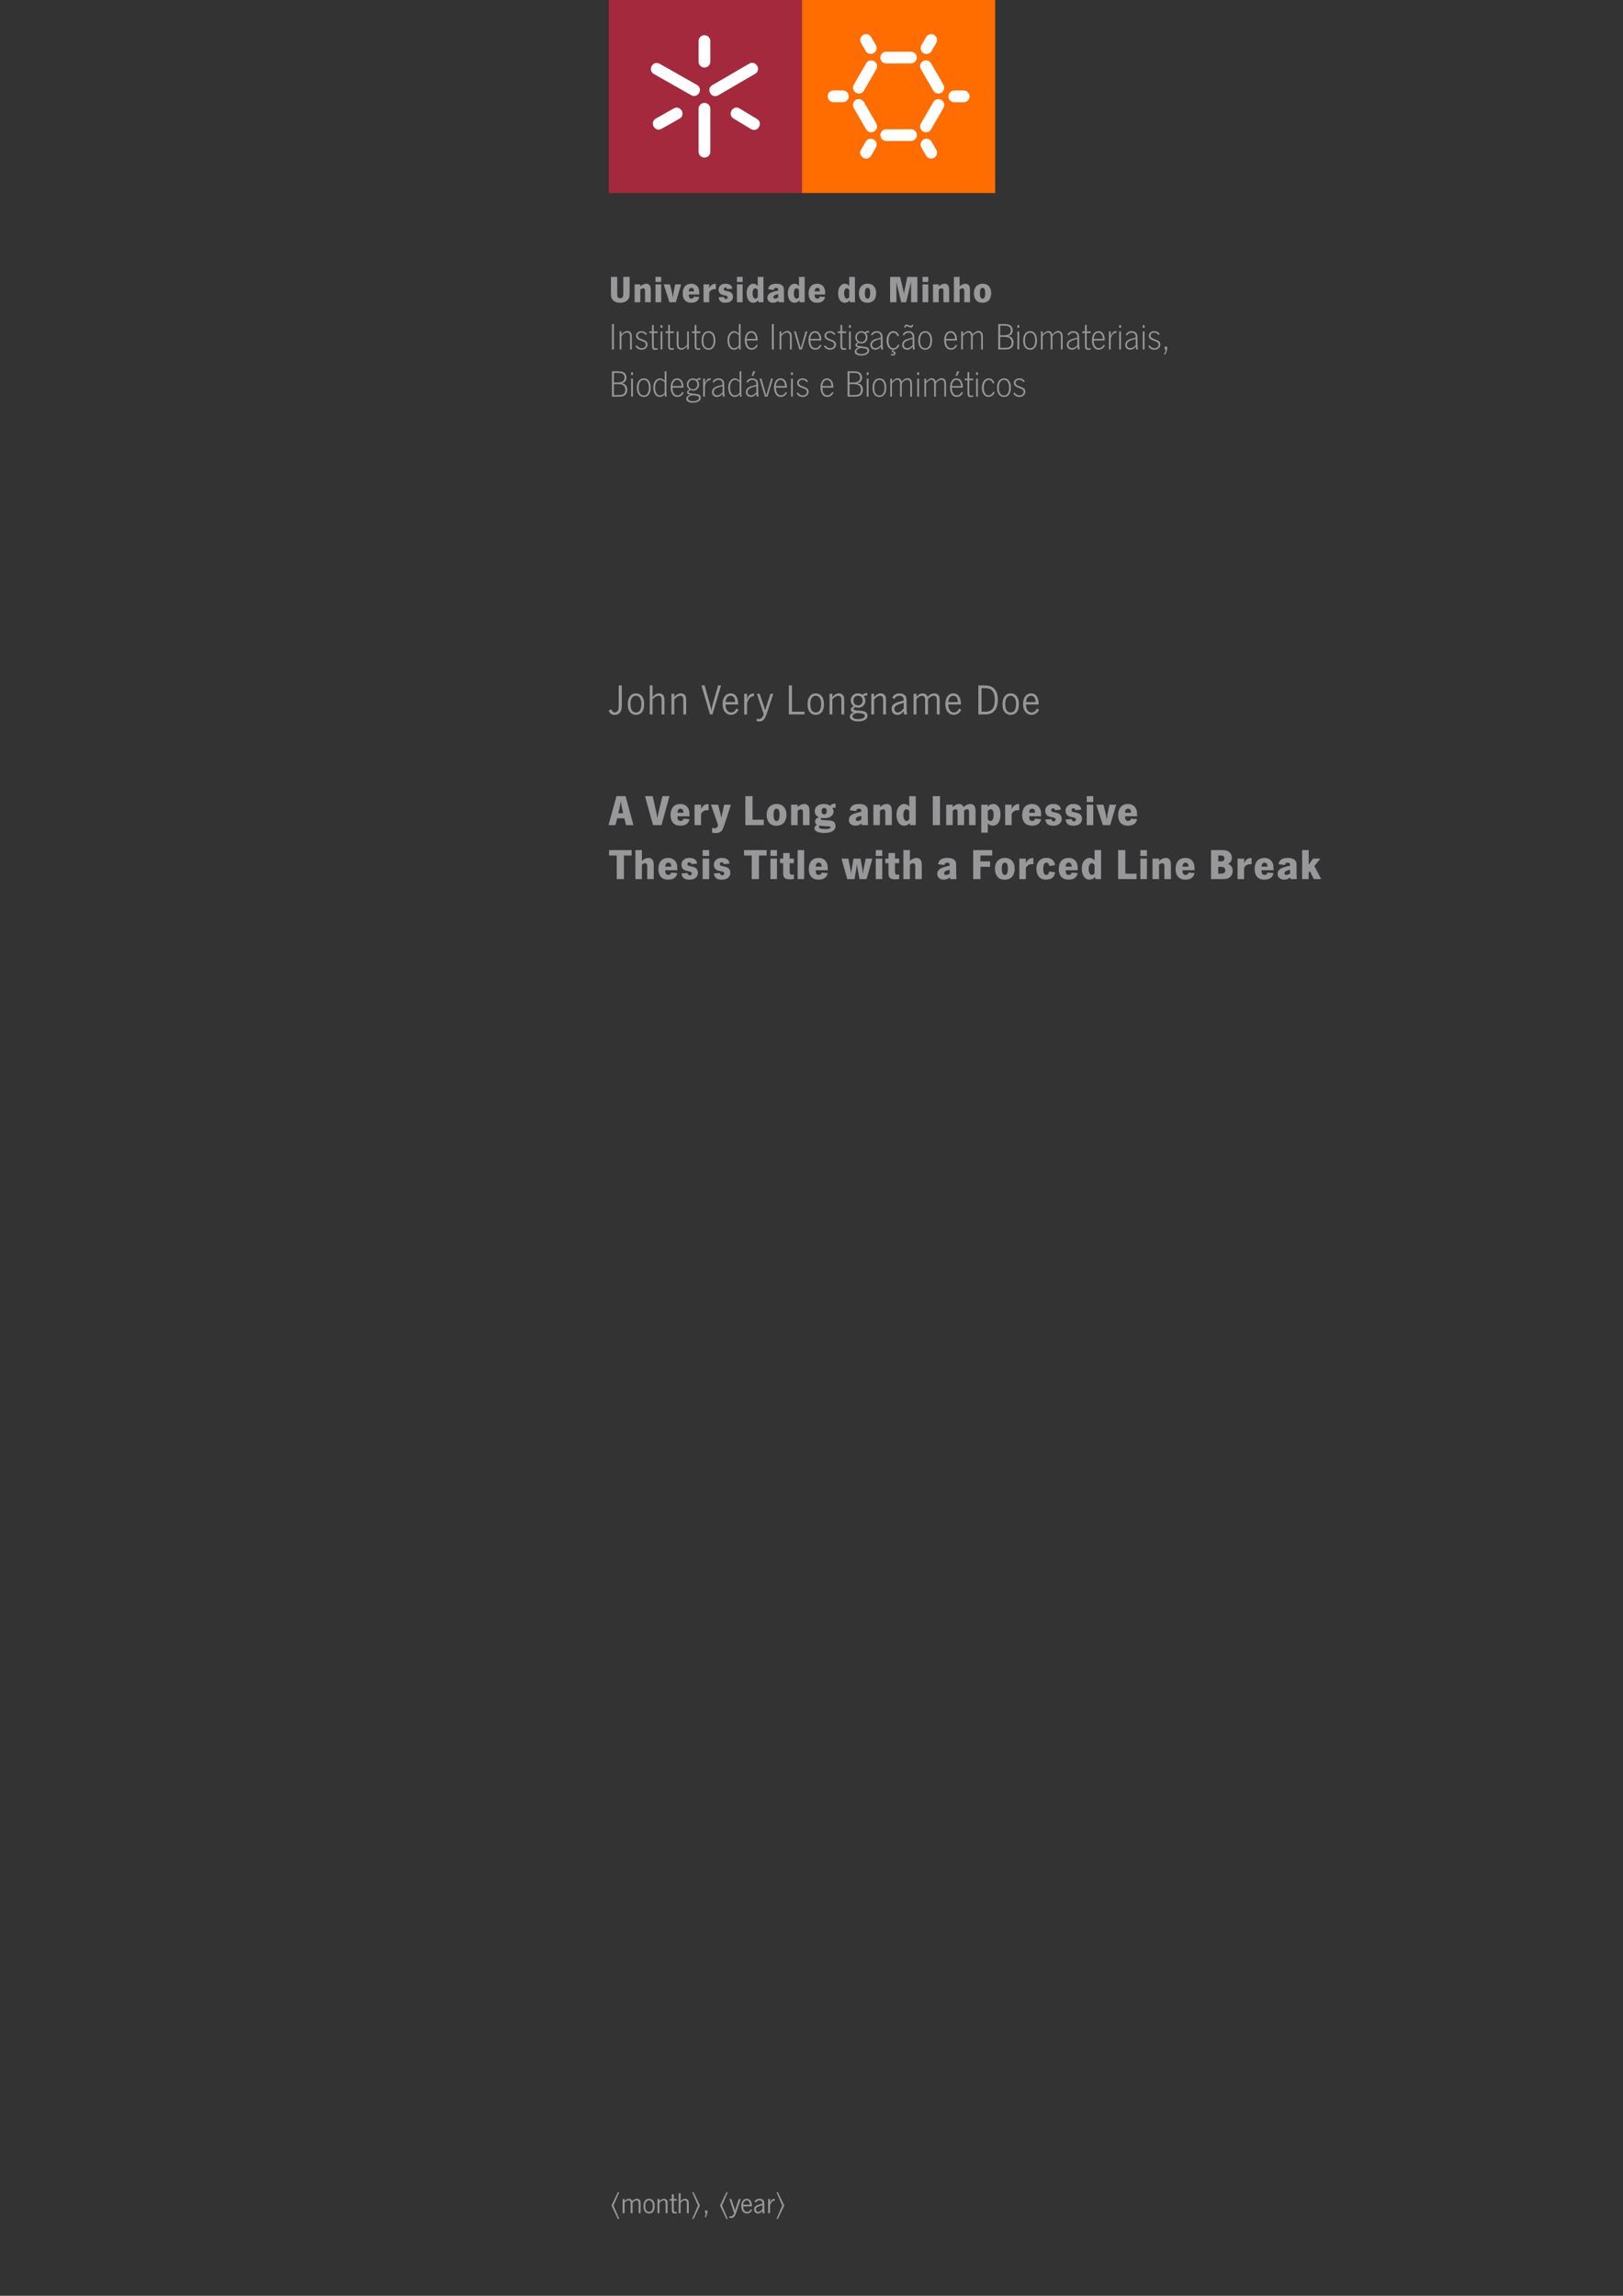 <?xml version="1.0" encoding="UTF-8"?>
<svg xmlns="http://www.w3.org/2000/svg" xmlns:xlink="http://www.w3.org/1999/xlink" width="595.28pt" height="841.89pt" viewBox="0 0 595.28 841.89" version="1.1">
<rect x="0" y="0" width="595.28" height="841.89" fill="#333333" stroke="none"/>
<defs>
<g>
<symbol overflow="visible" id="glyph0-0">
<path style="stroke:none;" d="M 0.344 0 L 0.344 -9.297 L 3.141 -9.297 L 3.141 0 Z M 2.797 -0.344 L 2.797 -8.953 L 0.688 -8.953 L 0.688 -0.344 Z M 2.797 -0.344 "/>
</symbol>
<symbol overflow="visible" id="glyph0-1">
<path style="stroke:none;" d="M 3.094 -9.297 L 3.094 -3.203 C 3.094 -2.648 3.129 -2.281 3.203 -2.094 C 3.367 -1.664 3.695 -1.453 4.188 -1.453 C 4.582 -1.453 4.883 -1.602 5.094 -1.906 C 5.25 -2.113 5.328 -2.547 5.328 -3.203 L 5.328 -9.297 L 7.641 -9.297 L 7.641 -3.203 C 7.641 -2.836 7.625 -2.531 7.594 -2.281 C 7.5 -1.52 7.133 -0.91 6.5 -0.453 C 5.926 -0.023 5.141 0.188 4.141 0.188 C 2.973 0.188 2.086 -0.148 1.484 -0.828 C 1.129 -1.211 0.922 -1.66 0.859 -2.172 C 0.816 -2.535 0.797 -2.969 0.797 -3.469 L 0.797 -9.297 Z M 3.094 -9.297 "/>
</symbol>
<symbol overflow="visible" id="glyph0-2">
<path style="stroke:none;" d="M 2.781 -6.562 L 2.781 -5.812 C 3.52 -6.469 4.258 -6.797 5 -6.797 C 5.375 -6.797 5.703 -6.676 5.984 -6.438 C 6.305 -6.176 6.5 -5.754 6.562 -5.172 C 6.594 -4.953 6.609 -4.633 6.609 -4.219 L 6.609 0 L 4.516 0 L 4.516 -4.219 C 4.516 -4.812 4.281 -5.109 3.812 -5.109 C 3.488 -5.109 3.145 -4.938 2.781 -4.594 L 2.781 0 L 0.688 0 L 0.688 -6.562 Z M 2.781 -6.562 "/>
</symbol>
<symbol overflow="visible" id="glyph0-3">
<path style="stroke:none;" d="M 2.781 -6.562 L 2.781 0 L 0.688 0 L 0.688 -6.562 Z M 2.781 -9.297 L 2.781 -7.438 L 0.688 -7.438 L 0.688 -9.297 Z M 2.781 -9.297 "/>
</symbol>
<symbol overflow="visible" id="glyph0-4">
<path style="stroke:none;" d="M 6.266 -6.562 L 4.312 0 L 1.969 0 L -0.141 -6.562 L 2.156 -6.562 L 2.828 -3.938 C 3.016 -3.133 3.148 -2.367 3.234 -1.641 C 3.273 -2.305 3.391 -3.113 3.578 -4.062 L 4.094 -6.562 Z M 6.266 -6.562 "/>
</symbol>
<symbol overflow="visible" id="glyph0-5">
<path style="stroke:none;" d="M 4.531 -2.078 L 6.484 -1.922 C 6.379 -1.473 6.211 -1.102 5.984 -0.812 C 5.473 -0.145 4.66 0.188 3.547 0.188 C 2.461 0.188 1.648 -0.145 1.109 -0.812 C 0.629 -1.406 0.391 -2.195 0.391 -3.188 C 0.391 -4.25 0.625 -5.086 1.094 -5.703 C 1.383 -6.086 1.766 -6.367 2.234 -6.547 C 2.641 -6.711 3.07 -6.797 3.531 -6.797 C 4.414 -6.797 5.117 -6.52 5.641 -5.969 C 6.047 -5.539 6.301 -5.004 6.406 -4.359 C 6.438 -4.203 6.469 -3.695 6.5 -2.844 L 2.609 -2.844 C 2.609 -2.332 2.66 -1.984 2.766 -1.797 C 2.941 -1.484 3.223 -1.328 3.609 -1.328 C 4.098 -1.328 4.406 -1.578 4.531 -2.078 Z M 2.609 -3.984 L 4.531 -3.984 C 4.531 -4.297 4.488 -4.551 4.406 -4.75 C 4.238 -5.102 3.957 -5.281 3.562 -5.281 C 3.238 -5.281 2.992 -5.133 2.828 -4.844 C 2.68 -4.625 2.609 -4.336 2.609 -3.984 Z M 2.609 -3.984 "/>
</symbol>
<symbol overflow="visible" id="glyph0-6">
<path style="stroke:none;" d="M 5.203 -6.734 L 5.203 -4.734 C 5.035 -4.773 4.879 -4.797 4.734 -4.797 C 4.234 -4.797 3.789 -4.648 3.406 -4.359 C 3.164 -4.18 2.957 -3.93 2.781 -3.609 L 2.781 0 L 0.688 0 L 0.688 -6.562 L 2.781 -6.562 L 2.781 -5.969 C 2.781 -5.969 2.781 -5.922 2.781 -5.828 C 2.77 -5.773 2.766 -5.719 2.766 -5.656 C 2.766 -5.594 2.77 -5.441 2.781 -5.203 C 2.969 -5.566 3.176 -5.859 3.406 -6.078 C 3.863 -6.523 4.363 -6.75 4.906 -6.75 C 4.957 -6.75 5.055 -6.742 5.203 -6.734 Z M 5.203 -6.734 "/>
</symbol>
<symbol overflow="visible" id="glyph0-7">
<path style="stroke:none;" d="M 5.453 -4.969 L 3.531 -4.812 C 3.488 -5.207 3.289 -5.406 2.938 -5.406 C 2.727 -5.406 2.562 -5.336 2.438 -5.203 C 2.352 -5.098 2.312 -4.977 2.312 -4.844 C 2.312 -4.57 2.445 -4.379 2.719 -4.266 C 2.789 -4.223 3.176 -4.133 3.875 -4 C 5.094 -3.758 5.703 -3.102 5.703 -2.031 C 5.703 -1.363 5.453 -0.82 4.953 -0.406 C 4.484 -0.008 3.789 0.188 2.875 0.188 C 1.363 0.188 0.547 -0.477 0.422 -1.812 L 2.375 -1.938 C 2.426 -1.445 2.664 -1.203 3.094 -1.203 C 3.344 -1.203 3.523 -1.289 3.641 -1.469 C 3.703 -1.57 3.734 -1.68 3.734 -1.797 C 3.734 -2.129 3.473 -2.348 2.953 -2.453 C 2.379 -2.566 1.988 -2.648 1.781 -2.703 C 1.582 -2.766 1.398 -2.852 1.234 -2.969 C 0.68 -3.332 0.406 -3.879 0.406 -4.609 C 0.406 -5.273 0.66 -5.816 1.172 -6.234 C 1.609 -6.609 2.195 -6.797 2.938 -6.797 C 3.938 -6.797 4.648 -6.523 5.078 -5.984 C 5.266 -5.742 5.391 -5.406 5.453 -4.969 Z M 5.453 -4.969 "/>
</symbol>
<symbol overflow="visible" id="glyph0-8">
<path style="stroke:none;" d="M 6.578 -9.297 L 6.578 0 L 4.75 0 L 4.656 -0.672 C 4.133 -0.098 3.551 0.188 2.906 0.188 C 2.031 0.188 1.363 -0.211 0.906 -1.016 C 0.57 -1.629 0.406 -2.383 0.406 -3.281 C 0.406 -4.258 0.598 -5.051 0.984 -5.656 C 1.18 -5.969 1.438 -6.227 1.75 -6.438 C 2.102 -6.676 2.484 -6.797 2.891 -6.797 C 3.484 -6.797 4.016 -6.516 4.484 -5.953 L 4.484 -9.297 Z M 4.484 -4.516 C 4.242 -4.898 3.938 -5.094 3.562 -5.094 C 3.32 -5.094 3.129 -4.992 2.984 -4.797 C 2.723 -4.473 2.594 -3.973 2.594 -3.297 C 2.594 -2.41 2.785 -1.801 3.172 -1.469 C 3.285 -1.375 3.43 -1.328 3.609 -1.328 C 3.961 -1.328 4.254 -1.523 4.484 -1.922 Z M 4.484 -4.516 "/>
</symbol>
<symbol overflow="visible" id="glyph0-9">
<path style="stroke:none;" d="M 2.703 -4.516 L 0.672 -4.766 C 0.754 -5.285 0.93 -5.688 1.203 -5.969 C 1.711 -6.52 2.523 -6.797 3.641 -6.797 C 4.734 -6.797 5.516 -6.547 5.984 -6.047 C 6.242 -5.773 6.395 -5.445 6.438 -5.062 C 6.457 -4.82 6.469 -4.492 6.469 -4.078 L 6.469 -2.391 C 6.469 -1.16 6.5 -0.363 6.562 0 L 4.547 0 L 4.469 -0.531 C 3.863 -0.051 3.207 0.188 2.5 0.188 C 1.875 0.188 1.375 0.031 1 -0.281 C 0.594 -0.625 0.391 -1.082 0.391 -1.656 C 0.391 -2.352 0.703 -2.91 1.328 -3.328 C 1.816 -3.648 2.781 -3.961 4.219 -4.266 L 4.375 -4.297 C 4.375 -4.379 4.375 -4.43 4.375 -4.453 C 4.375 -4.754 4.328 -4.957 4.234 -5.062 C 4.098 -5.207 3.883 -5.281 3.594 -5.281 C 3.082 -5.281 2.785 -5.023 2.703 -4.516 Z M 4.375 -2.969 C 4.031 -2.926 3.672 -2.832 3.297 -2.688 C 2.828 -2.508 2.594 -2.234 2.594 -1.859 C 2.594 -1.68 2.664 -1.539 2.812 -1.438 C 2.926 -1.363 3.066 -1.328 3.234 -1.328 C 3.586 -1.328 3.969 -1.473 4.375 -1.766 Z M 4.375 -2.969 "/>
</symbol>
<symbol overflow="visible" id="glyph0-10">
<path style="stroke:none;" d="M 3.594 -6.797 C 4.77 -6.797 5.641 -6.352 6.203 -5.469 C 6.555 -4.895 6.734 -4.16 6.734 -3.266 C 6.734 -2.68 6.625 -2.113 6.406 -1.562 C 6.188 -1.008 5.844 -0.594 5.375 -0.312 C 4.844 0.02 4.203 0.188 3.453 0.188 C 2.461 0.188 1.703 -0.133 1.172 -0.781 C 0.66 -1.414 0.406 -2.25 0.406 -3.281 C 0.406 -4.5 0.75 -5.414 1.438 -6.031 C 2 -6.539 2.719 -6.797 3.594 -6.797 Z M 3.562 -5.281 C 2.914 -5.281 2.594 -4.633 2.594 -3.344 C 2.594 -1.988 2.914 -1.312 3.562 -1.312 C 3.863 -1.312 4.082 -1.426 4.219 -1.656 C 4.438 -2.031 4.547 -2.625 4.547 -3.438 C 4.547 -4.664 4.219 -5.281 3.562 -5.281 Z M 3.562 -5.281 "/>
</symbol>
<symbol overflow="visible" id="glyph0-11">
<path style="stroke:none;" d="M 10.891 -9.297 L 10.891 0 L 8.578 0 L 8.578 -6.172 L 8.562 -6.547 C 8.562 -6.555 8.566 -6.766 8.578 -7.172 C 8.578 -7.254 8.578 -7.383 8.578 -7.562 C 8.547 -7.438 8.484 -7.16 8.391 -6.734 L 8.312 -6.391 L 6.781 0 L 4.969 0 L 3.469 -6.172 C 3.344 -6.742 3.254 -7.207 3.203 -7.562 L 3.203 0 L 0.891 0 L 0.891 -9.297 L 4.547 -9.297 L 5.688 -4.594 C 5.844 -3.938 5.938 -3.414 5.969 -3.031 C 6.008 -3.352 6.086 -3.812 6.203 -4.406 L 6.234 -4.594 L 7.188 -9.297 Z M 10.891 -9.297 "/>
</symbol>
<symbol overflow="visible" id="glyph0-12">
<path style="stroke:none;" d="M 2.781 -9.297 L 2.781 -5.797 C 2.969 -6.016 3.207 -6.203 3.5 -6.359 C 4.008 -6.648 4.477 -6.797 4.906 -6.797 C 5.301 -6.797 5.645 -6.68 5.938 -6.453 C 6.289 -6.18 6.5 -5.723 6.562 -5.078 C 6.582 -4.91 6.594 -4.672 6.594 -4.359 L 6.594 0 L 4.5 0 L 4.5 -4.203 C 4.5 -4.453 4.469 -4.633 4.406 -4.75 C 4.27 -4.988 4.062 -5.109 3.781 -5.109 C 3.445 -5.109 3.113 -4.93 2.781 -4.578 L 2.781 0 L 0.688 0 L 0.688 -9.297 Z M 2.781 -9.297 "/>
</symbol>
<symbol overflow="visible" id="glyph1-0">
<path style="stroke:none;" d="M 0.344 0 L 0.344 -9.297 L 3.141 -9.297 L 3.141 0 Z M 2.797 -0.344 L 2.797 -8.953 L 0.688 -8.953 L 0.688 -0.344 Z M 2.797 -0.344 "/>
</symbol>
<symbol overflow="visible" id="glyph1-1">
<path style="stroke:none;" d="M 1.875 -9.297 L 1.875 0 L 1.172 0 L 1.172 -9.297 Z M 1.875 -9.297 "/>
</symbol>
<symbol overflow="visible" id="glyph1-2">
<path style="stroke:none;" d="M 1.609 -6.609 L 1.609 -5.453 C 2.348 -6.328 3.086 -6.766 3.828 -6.766 C 4.223 -6.766 4.57 -6.629 4.875 -6.359 C 5.145 -6.129 5.312 -5.797 5.375 -5.359 C 5.406 -5.191 5.422 -4.953 5.422 -4.641 L 5.422 0 L 4.781 0 L 4.781 -4.609 C 4.781 -5.023 4.734 -5.352 4.641 -5.594 C 4.566 -5.801 4.422 -5.961 4.203 -6.078 C 4.047 -6.16 3.867 -6.203 3.672 -6.203 C 3.004 -6.203 2.316 -5.77 1.609 -4.906 L 1.609 0 L 0.969 0 L 0.969 -6.609 Z M 1.609 -6.609 "/>
</symbol>
<symbol overflow="visible" id="glyph1-3">
<path style="stroke:none;" d="M 4.625 -5.641 L 4.172 -5.297 C 3.723 -5.879 3.188 -6.172 2.562 -6.172 C 2.164 -6.172 1.844 -6.066 1.594 -5.859 C 1.344 -5.641 1.219 -5.375 1.219 -5.062 C 1.219 -4.688 1.414 -4.379 1.812 -4.141 C 2.02 -4.016 2.391 -3.859 2.922 -3.672 C 3.598 -3.422 4.051 -3.203 4.281 -3.016 C 4.633 -2.711 4.812 -2.312 4.812 -1.812 C 4.812 -1.281 4.609 -0.828 4.203 -0.453 C 3.797 -0.078 3.258 0.109 2.594 0.109 C 1.664 0.109 0.926 -0.328 0.375 -1.203 L 0.875 -1.516 C 1.332 -0.805 1.926 -0.453 2.656 -0.453 C 3.156 -0.453 3.551 -0.609 3.844 -0.922 C 4.062 -1.172 4.172 -1.453 4.172 -1.766 C 4.172 -2.047 4.082 -2.285 3.906 -2.484 C 3.738 -2.68 3.359 -2.879 2.766 -3.078 C 2.016 -3.328 1.473 -3.582 1.141 -3.844 C 0.773 -4.133 0.594 -4.52 0.594 -5 C 0.594 -5.5 0.789 -5.914 1.188 -6.25 C 1.551 -6.551 2.023 -6.703 2.609 -6.703 C 3.43 -6.703 4.102 -6.348 4.625 -5.641 Z M 4.625 -5.641 "/>
</symbol>
<symbol overflow="visible" id="glyph1-4">
<path style="stroke:none;" d="M 1.797 -8.984 L 1.797 -6.609 L 3.234 -6.609 L 3.234 -6.016 L 1.797 -6.016 L 1.797 -1.594 C 1.805 -1.102 1.832 -0.812 1.875 -0.719 C 1.988 -0.5 2.211 -0.391 2.547 -0.391 C 2.68 -0.391 2.91 -0.422 3.234 -0.484 L 3.234 0.062 C 2.848 0.125 2.57 0.156 2.406 0.156 C 1.895 0.156 1.547 0.02 1.359 -0.25 C 1.266 -0.395 1.203 -0.641 1.172 -0.984 C 1.16 -1.172 1.156 -1.414 1.156 -1.719 L 1.156 -6.016 L 0.141 -6.016 L 0.141 -6.609 L 1.156 -6.609 L 1.156 -8.984 Z M 1.797 -8.984 "/>
</symbol>
<symbol overflow="visible" id="glyph1-5">
<path style="stroke:none;" d="M 1.609 -6.609 L 1.609 0 L 0.969 0 L 0.969 -6.609 Z M 1.641 -8.906 L 1.641 -7.969 L 0.938 -7.969 L 0.938 -8.906 Z M 1.641 -8.906 "/>
</symbol>
<symbol overflow="visible" id="glyph1-6">
<path style="stroke:none;" d="M 5.406 -6.609 L 5.406 0 L 4.781 0 L 4.781 -1.188 C 4.082 -0.32 3.348 0.109 2.578 0.109 C 2.203 0.109 1.867 0 1.578 -0.219 C 1.273 -0.445 1.086 -0.852 1.016 -1.438 C 0.984 -1.645 0.969 -1.906 0.969 -2.219 L 0.969 -6.609 L 1.609 -6.609 L 1.609 -2.109 C 1.609 -1.742 1.633 -1.453 1.688 -1.234 C 1.738 -1.016 1.852 -0.832 2.031 -0.688 C 2.219 -0.531 2.438 -0.453 2.688 -0.453 C 3.363 -0.453 4.062 -0.879 4.781 -1.734 L 4.781 -6.609 Z M 5.406 -6.609 "/>
</symbol>
<symbol overflow="visible" id="glyph1-7">
<path style="stroke:none;" d="M 3.047 -6.703 C 3.922 -6.703 4.586 -6.301 5.047 -5.5 C 5.367 -4.957 5.531 -4.219 5.531 -3.281 C 5.531 -2 5.191 -1.047 4.516 -0.422 C 4.129 -0.066 3.633 0.109 3.031 0.109 C 2.133 0.109 1.453 -0.273 0.984 -1.047 C 0.648 -1.609 0.484 -2.348 0.484 -3.266 C 0.484 -4.336 0.719 -5.188 1.188 -5.812 C 1.645 -6.406 2.266 -6.703 3.047 -6.703 Z M 3.031 -6.141 C 2.32 -6.141 1.801 -5.797 1.469 -5.109 C 1.238 -4.648 1.125 -4.035 1.125 -3.266 C 1.125 -2.379 1.281 -1.691 1.594 -1.203 C 1.926 -0.691 2.406 -0.438 3.031 -0.438 C 3.477 -0.438 3.832 -0.566 4.094 -0.828 C 4.625 -1.336 4.891 -2.16 4.891 -3.297 C 4.891 -4.453 4.609 -5.273 4.047 -5.766 C 3.773 -6.016 3.438 -6.141 3.031 -6.141 Z M 3.031 -6.141 "/>
</symbol>
<symbol overflow="visible" id="glyph1-8">
<path style="stroke:none;" d="M 5.281 -9.297 L 5.281 -1.656 C 5.27 -0.977 5.301 -0.426 5.375 0 L 4.781 0 C 4.77 -0.051 4.75 -0.188 4.719 -0.406 C 4.707 -0.477 4.691 -0.641 4.672 -0.891 C 4.473 -0.66 4.285 -0.473 4.109 -0.328 C 3.742 -0.047 3.336 0.094 2.891 0.094 C 2.305 0.094 1.812 -0.109 1.406 -0.516 C 0.789 -1.129 0.484 -2.078 0.484 -3.359 C 0.484 -4.223 0.648 -4.93 0.984 -5.484 C 1.18 -5.816 1.438 -6.094 1.75 -6.312 C 2.113 -6.57 2.5 -6.703 2.906 -6.703 C 3.52 -6.703 4.098 -6.395 4.641 -5.781 L 4.641 -9.297 Z M 4.641 -5.219 C 4.098 -5.832 3.539 -6.141 2.969 -6.141 C 2.551 -6.141 2.191 -5.984 1.891 -5.672 C 1.379 -5.141 1.125 -4.363 1.125 -3.344 C 1.125 -2.207 1.406 -1.367 1.969 -0.828 C 2.219 -0.586 2.535 -0.469 2.922 -0.469 C 3.316 -0.469 3.711 -0.613 4.109 -0.906 C 4.305 -1.051 4.484 -1.223 4.641 -1.422 Z M 4.641 -5.219 "/>
</symbol>
<symbol overflow="visible" id="glyph1-9">
<path style="stroke:none;" d="M 5.172 -3.297 L 1.125 -3.297 C 1.188 -2.336 1.359 -1.648 1.641 -1.234 C 1.992 -0.723 2.445 -0.469 3 -0.469 C 3.582 -0.469 4.086 -0.75 4.516 -1.312 C 4.598 -1.426 4.691 -1.57 4.797 -1.75 L 5.25 -1.453 C 5.102 -1.203 4.961 -0.988 4.828 -0.812 C 4.359 -0.207 3.742 0.094 2.984 0.094 C 2.004 0.094 1.301 -0.379 0.875 -1.328 C 0.613 -1.898 0.484 -2.562 0.484 -3.312 C 0.484 -4.102 0.602 -4.758 0.844 -5.281 C 1.27 -6.227 1.945 -6.703 2.875 -6.703 C 3.852 -6.703 4.535 -6.16 4.922 -5.078 C 5.086 -4.617 5.172 -4.023 5.172 -3.297 Z M 1.125 -3.875 L 4.516 -3.875 C 4.484 -4.363 4.395 -4.789 4.25 -5.156 C 4.113 -5.445 3.922 -5.688 3.672 -5.875 C 3.441 -6.051 3.176 -6.141 2.875 -6.141 C 2.219 -6.141 1.723 -5.773 1.391 -5.047 C 1.242 -4.711 1.156 -4.32 1.125 -3.875 Z M 1.125 -3.875 "/>
</symbol>
<symbol overflow="visible" id="glyph1-10">
<path style="stroke:none;" d="M 4.953 -6.609 L 2.969 0 L 2.031 0 L 0.047 -6.609 L 0.734 -6.609 L 2.297 -1.203 C 2.297 -1.16 2.312 -1.086 2.344 -0.984 C 2.414 -0.785 2.477 -0.586 2.531 -0.391 C 2.633 -0.797 2.711 -1.086 2.766 -1.266 L 4.281 -6.609 Z M 4.953 -6.609 "/>
</symbol>
<symbol overflow="visible" id="glyph1-11">
<path style="stroke:none;" d="M 5.703 -6.859 L 5.703 -6.203 C 5.617 -6.211 5.566 -6.219 5.547 -6.219 C 5.18 -6.219 4.852 -6.141 4.562 -5.984 C 4.957 -5.555 5.156 -5.047 5.156 -4.453 C 5.156 -3.805 4.941 -3.266 4.516 -2.828 C 4.098 -2.41 3.598 -2.203 3.016 -2.203 C 2.691 -2.203 2.352 -2.266 2 -2.391 C 1.789 -2.316 1.625 -2.219 1.5 -2.094 C 1.363 -1.969 1.297 -1.836 1.297 -1.703 C 1.297 -1.578 1.344 -1.488 1.438 -1.438 C 1.613 -1.32 1.879 -1.242 2.234 -1.203 L 3.391 -1.078 C 4.016 -1.004 4.438 -0.941 4.656 -0.891 C 4.883 -0.848 5.078 -0.773 5.234 -0.672 C 5.598 -0.441 5.781 -0.094 5.781 0.375 C 5.781 1 5.457 1.477 4.812 1.812 C 4.281 2.094 3.613 2.234 2.812 2.234 C 1.82 2.234 1.117 2 0.703 1.531 C 0.547 1.352 0.469 1.125 0.469 0.844 C 0.469 0.094 0.961 -0.414 1.953 -0.688 C 1.523 -0.758 1.223 -0.863 1.047 -1 C 0.828 -1.145 0.719 -1.344 0.719 -1.594 C 0.719 -2.02 1.023 -2.359 1.641 -2.609 C 0.992 -3.066 0.672 -3.68 0.672 -4.453 C 0.672 -5.129 0.91 -5.688 1.391 -6.125 C 1.816 -6.5 2.328 -6.688 2.922 -6.688 C 3.391 -6.688 3.816 -6.562 4.203 -6.312 C 4.609 -6.633 5.109 -6.816 5.703 -6.859 Z M 2.891 -6.172 C 2.391 -6.172 1.988 -5.992 1.688 -5.641 C 1.395 -5.305 1.25 -4.898 1.25 -4.422 C 1.25 -3.91 1.426 -3.488 1.781 -3.156 C 2.094 -2.863 2.461 -2.719 2.891 -2.719 C 3.484 -2.719 3.93 -2.953 4.234 -3.422 C 4.43 -3.711 4.531 -4.047 4.531 -4.422 C 4.531 -4.984 4.348 -5.43 3.984 -5.766 C 3.691 -6.035 3.328 -6.172 2.891 -6.172 Z M 2.609 -0.531 C 2.047 -0.375 1.645 -0.18 1.406 0.047 C 1.195 0.223 1.094 0.441 1.094 0.703 C 1.094 0.898 1.148 1.055 1.266 1.172 C 1.578 1.504 2.129 1.672 2.922 1.672 C 3.848 1.672 4.516 1.445 4.922 1 C 5.066 0.844 5.141 0.656 5.141 0.438 C 5.141 0.164 5.016 -0.035 4.766 -0.172 C 4.566 -0.285 4.129 -0.379 3.453 -0.453 C 2.953 -0.516 2.672 -0.539 2.609 -0.531 Z M 2.609 -0.531 "/>
</symbol>
<symbol overflow="visible" id="glyph1-12">
<path style="stroke:none;" d="M 1.266 -5.125 L 0.797 -5.422 C 1.234 -6.273 1.961 -6.703 2.984 -6.703 C 3.484 -6.703 3.914 -6.582 4.281 -6.344 C 4.695 -6.062 4.945 -5.625 5.031 -5.031 C 5.062 -4.852 5.078 -4.508 5.078 -4 L 5.078 -2.391 C 5.086 -1.285 5.145 -0.488 5.25 0 L 4.609 0 C 4.547 -0.27 4.5 -0.609 4.469 -1.016 C 4.238 -0.773 4.031 -0.578 3.844 -0.422 C 3.426 -0.078 2.953 0.094 2.422 0.094 C 1.848 0.094 1.395 -0.082 1.062 -0.438 C 0.738 -0.758 0.578 -1.172 0.578 -1.672 C 0.578 -2.672 1.219 -3.391 2.5 -3.828 C 2.852 -3.941 3.348 -4.066 3.984 -4.203 C 4.211 -4.254 4.363 -4.289 4.438 -4.312 C 4.438 -4.883 4.363 -5.289 4.219 -5.531 C 3.969 -5.938 3.547 -6.141 2.953 -6.141 C 2.484 -6.141 2.078 -5.992 1.734 -5.703 C 1.547 -5.555 1.391 -5.363 1.266 -5.125 Z M 4.438 -3.844 C 3.738 -3.676 3.148 -3.5 2.672 -3.312 C 2.234 -3.145 1.91 -2.973 1.703 -2.797 C 1.367 -2.504 1.203 -2.133 1.203 -1.688 C 1.203 -1.363 1.312 -1.086 1.531 -0.859 C 1.781 -0.598 2.086 -0.469 2.453 -0.469 C 3.098 -0.469 3.758 -0.832 4.438 -1.562 Z M 4.438 -3.844 "/>
</symbol>
<symbol overflow="visible" id="glyph1-13">
<path style="stroke:none;" d="M 5.078 -5 L 4.5 -4.828 C 4.426 -5.078 4.32 -5.297 4.188 -5.484 C 3.875 -5.922 3.477 -6.141 3 -6.141 C 2.406 -6.141 1.941 -5.828 1.609 -5.203 C 1.328 -4.68 1.188 -4.023 1.188 -3.234 C 1.188 -2.547 1.301 -1.953 1.531 -1.453 C 1.832 -0.773 2.312 -0.438 2.969 -0.438 C 3.707 -0.438 4.273 -0.895 4.672 -1.812 L 5.203 -1.547 C 5.016 -1.078 4.719 -0.68 4.312 -0.359 C 3.945 -0.055 3.52 0.094 3.031 0.094 L 2.859 0.641 C 2.941 0.641 3.008 0.641 3.062 0.641 C 3.27 0.641 3.441 0.711 3.578 0.859 C 3.711 0.992 3.781 1.164 3.781 1.375 C 3.781 1.602 3.707 1.785 3.562 1.922 C 3.352 2.129 3.082 2.234 2.75 2.234 C 2.5 2.234 2.25 2.172 2 2.047 L 2.125 1.609 C 2.301 1.703 2.477 1.75 2.656 1.75 C 2.844 1.75 2.984 1.691 3.078 1.578 C 3.129 1.516 3.156 1.445 3.156 1.375 C 3.156 1.289 3.125 1.219 3.062 1.156 C 2.969 1.051 2.832 1 2.656 1 C 2.539 1 2.422 1.035 2.297 1.109 L 2.609 0.094 C 2.141 0.02 1.738 -0.188 1.406 -0.531 C 1.082 -0.863 0.844 -1.305 0.688 -1.859 C 0.551 -2.285 0.484 -2.75 0.484 -3.25 C 0.484 -4.156 0.68 -4.926 1.078 -5.562 C 1.285 -5.906 1.551 -6.18 1.875 -6.391 C 2.219 -6.598 2.594 -6.703 3 -6.703 C 3.625 -6.703 4.141 -6.469 4.547 -6 C 4.754 -5.75 4.93 -5.414 5.078 -5 Z M 5.078 -5 "/>
</symbol>
<symbol overflow="visible" id="glyph1-14">
<path style="stroke:none;" d="M 1.266 -5.125 L 0.797 -5.422 C 1.234 -6.273 1.961 -6.703 2.984 -6.703 C 3.484 -6.703 3.914 -6.582 4.281 -6.344 C 4.695 -6.062 4.945 -5.625 5.031 -5.031 C 5.062 -4.852 5.078 -4.508 5.078 -4 L 5.078 -2.391 C 5.086 -1.285 5.145 -0.488 5.25 0 L 4.609 0 C 4.547 -0.27 4.5 -0.609 4.469 -1.016 C 4.238 -0.773 4.031 -0.578 3.844 -0.422 C 3.426 -0.078 2.953 0.094 2.422 0.094 C 1.848 0.094 1.395 -0.082 1.062 -0.438 C 0.738 -0.758 0.578 -1.172 0.578 -1.672 C 0.578 -2.672 1.219 -3.391 2.5 -3.828 C 2.852 -3.941 3.348 -4.066 3.984 -4.203 C 4.211 -4.254 4.363 -4.289 4.438 -4.312 C 4.438 -4.883 4.363 -5.289 4.219 -5.531 C 3.969 -5.938 3.547 -6.141 2.953 -6.141 C 2.484 -6.141 2.078 -5.992 1.734 -5.703 C 1.547 -5.555 1.391 -5.363 1.266 -5.125 Z M 4.438 -3.844 C 3.738 -3.676 3.148 -3.5 2.672 -3.312 C 2.234 -3.145 1.91 -2.973 1.703 -2.797 C 1.367 -2.504 1.203 -2.133 1.203 -1.688 C 1.203 -1.363 1.312 -1.086 1.531 -0.859 C 1.781 -0.598 2.086 -0.469 2.453 -0.469 C 3.098 -0.469 3.758 -0.832 4.438 -1.562 Z M 4.672 -9.094 C 4.555 -8.383 4.281 -8.031 3.844 -8.031 C 3.602 -8.031 3.301 -8.117 2.938 -8.297 C 2.625 -8.441 2.414 -8.516 2.312 -8.516 C 2.062 -8.516 1.906 -8.344 1.844 -8 L 1.359 -8 C 1.422 -8.727 1.723 -9.094 2.266 -9.094 C 2.453 -9.094 2.672 -9.039 2.922 -8.938 C 3.305 -8.758 3.516 -8.664 3.547 -8.656 C 3.609 -8.633 3.676 -8.625 3.75 -8.625 C 3.969 -8.625 4.117 -8.781 4.203 -9.094 Z M 4.672 -9.094 "/>
</symbol>
<symbol overflow="visible" id="glyph1-15">
<path style="stroke:none;" d="M 1.609 -6.609 L 1.609 -5.453 C 1.723 -5.648 1.938 -5.875 2.25 -6.125 C 2.488 -6.32 2.723 -6.477 2.953 -6.594 C 3.16 -6.695 3.406 -6.75 3.688 -6.75 C 4.133 -6.75 4.5 -6.586 4.781 -6.266 C 4.945 -6.066 5.066 -5.797 5.141 -5.453 C 5.867 -6.328 6.586 -6.766 7.297 -6.766 C 7.648 -6.766 7.973 -6.66 8.266 -6.453 C 8.586 -6.234 8.789 -5.879 8.875 -5.391 C 8.906 -5.18 8.922 -4.895 8.922 -4.531 L 8.922 0 L 8.297 0 L 8.297 -4.344 C 8.297 -4.707 8.285 -4.961 8.266 -5.109 C 8.211 -5.566 8.047 -5.879 7.766 -6.047 C 7.598 -6.148 7.422 -6.203 7.234 -6.203 C 6.816 -6.203 6.383 -6.023 5.938 -5.672 C 5.75 -5.523 5.5 -5.273 5.188 -4.922 L 5.188 0 L 4.562 0 L 4.562 -4.516 C 4.562 -4.836 4.551 -5.066 4.531 -5.203 C 4.488 -5.617 4.328 -5.906 4.047 -6.062 C 3.891 -6.145 3.723 -6.188 3.547 -6.188 C 3.172 -6.188 2.766 -6.004 2.328 -5.641 C 2.172 -5.504 1.926 -5.266 1.594 -4.922 L 1.594 0 L 0.969 0 L 0.969 -6.609 Z M 1.609 -6.609 "/>
</symbol>
<symbol overflow="visible" id="glyph1-16">
<path style="stroke:none;" d="M 1.172 -9.297 L 3.297 -9.297 C 3.973 -9.297 4.523 -9.238 4.953 -9.125 C 5.422 -8.988 5.797 -8.727 6.078 -8.344 C 6.336 -7.969 6.469 -7.516 6.469 -6.984 C 6.469 -6.297 6.238 -5.758 5.781 -5.375 C 5.551 -5.164 5.211 -5.016 4.766 -4.922 C 6.109 -4.68 6.781 -3.883 6.781 -2.531 C 6.781 -1.738 6.547 -1.117 6.078 -0.672 C 5.785 -0.398 5.438 -0.219 5.031 -0.125 C 4.656 -0.039 4.238 0 3.781 0 L 1.172 0 Z M 1.875 -5.188 L 2.953 -5.188 C 3.516 -5.188 3.93 -5.211 4.203 -5.266 C 5.242 -5.453 5.766 -6.031 5.766 -7 C 5.766 -7.883 5.348 -8.422 4.516 -8.609 C 4.191 -8.68 3.656 -8.719 2.906 -8.719 L 1.875 -8.719 Z M 1.875 -0.578 L 3.25 -0.578 C 4.289 -0.578 4.977 -0.688 5.312 -0.906 C 5.5 -1.02 5.648 -1.176 5.766 -1.375 C 5.973 -1.695 6.078 -2.07 6.078 -2.5 C 6.078 -3.156 5.867 -3.672 5.453 -4.047 C 5.148 -4.316 4.711 -4.484 4.141 -4.547 C 3.816 -4.586 3.422 -4.609 2.953 -4.609 L 1.875 -4.609 Z M 1.875 -0.578 "/>
</symbol>
<symbol overflow="visible" id="glyph1-17">
<path style="stroke:none;" d="M 3.734 -6.734 L 3.734 -6.125 C 3.391 -6.113 3.102 -6.039 2.875 -5.906 C 2.094 -5.457 1.672 -4.672 1.609 -3.547 L 1.609 0 L 0.969 0 L 0.969 -6.609 L 1.609 -6.609 L 1.609 -4.859 C 1.742 -5.316 1.93 -5.691 2.172 -5.984 C 2.578 -6.484 3.031 -6.734 3.531 -6.734 C 3.602 -6.734 3.672 -6.734 3.734 -6.734 Z M 3.734 -6.734 "/>
</symbol>
<symbol overflow="visible" id="glyph1-18">
<path style="stroke:none;" d="M 2.094 -1.016 L 2.094 0 L 1.438 1.859 L 0.969 1.859 L 1.625 0 L 1.156 0 L 1.156 -1.016 Z M 2.094 -1.016 "/>
</symbol>
<symbol overflow="visible" id="glyph1-19">
<path style="stroke:none;" d="M 1.266 -5.125 L 0.797 -5.422 C 1.234 -6.273 1.961 -6.703 2.984 -6.703 C 3.484 -6.703 3.914 -6.582 4.281 -6.344 C 4.695 -6.062 4.945 -5.625 5.031 -5.031 C 5.062 -4.852 5.078 -4.508 5.078 -4 L 5.078 -2.391 C 5.086 -1.285 5.145 -0.488 5.25 0 L 4.609 0 C 4.547 -0.27 4.5 -0.609 4.469 -1.016 C 4.238 -0.773 4.031 -0.578 3.844 -0.422 C 3.426 -0.078 2.953 0.094 2.422 0.094 C 1.848 0.094 1.395 -0.082 1.062 -0.438 C 0.738 -0.758 0.578 -1.172 0.578 -1.672 C 0.578 -2.672 1.219 -3.391 2.5 -3.828 C 2.852 -3.941 3.348 -4.066 3.984 -4.203 C 4.211 -4.254 4.363 -4.289 4.438 -4.312 C 4.438 -4.883 4.363 -5.289 4.219 -5.531 C 3.969 -5.938 3.547 -6.141 2.953 -6.141 C 2.484 -6.141 2.078 -5.992 1.734 -5.703 C 1.547 -5.555 1.391 -5.363 1.266 -5.125 Z M 4.438 -3.844 C 3.738 -3.676 3.148 -3.5 2.672 -3.312 C 2.234 -3.145 1.91 -2.973 1.703 -2.797 C 1.367 -2.504 1.203 -2.133 1.203 -1.688 C 1.203 -1.363 1.312 -1.086 1.531 -0.859 C 1.781 -0.598 2.086 -0.469 2.453 -0.469 C 3.098 -0.469 3.758 -0.832 4.438 -1.562 Z M 4.062 -9.266 L 3.219 -7.594 L 2.703 -7.594 L 3.219 -9.266 Z M 4.062 -9.266 "/>
</symbol>
<symbol overflow="visible" id="glyph1-20">
<path style="stroke:none;" d="M 5.172 -3.297 L 1.125 -3.297 C 1.188 -2.336 1.359 -1.648 1.641 -1.234 C 1.992 -0.723 2.445 -0.469 3 -0.469 C 3.582 -0.469 4.086 -0.75 4.516 -1.312 C 4.598 -1.426 4.691 -1.57 4.797 -1.75 L 5.25 -1.453 C 5.102 -1.203 4.961 -0.988 4.828 -0.812 C 4.359 -0.207 3.742 0.094 2.984 0.094 C 2.004 0.094 1.301 -0.379 0.875 -1.328 C 0.613 -1.898 0.484 -2.562 0.484 -3.312 C 0.484 -4.102 0.602 -4.758 0.844 -5.281 C 1.27 -6.227 1.945 -6.703 2.875 -6.703 C 3.852 -6.703 4.535 -6.16 4.922 -5.078 C 5.086 -4.617 5.172 -4.023 5.172 -3.297 Z M 1.125 -3.875 L 4.516 -3.875 C 4.484 -4.363 4.395 -4.789 4.25 -5.156 C 4.113 -5.445 3.922 -5.688 3.672 -5.875 C 3.441 -6.051 3.176 -6.141 2.875 -6.141 C 2.219 -6.141 1.723 -5.773 1.391 -5.047 C 1.242 -4.711 1.156 -4.32 1.125 -3.875 Z M 3.906 -9.266 L 3.062 -7.594 L 2.547 -7.594 L 3.062 -9.266 Z M 3.906 -9.266 "/>
</symbol>
<symbol overflow="visible" id="glyph1-21">
<path style="stroke:none;" d="M 5.078 -5.016 L 4.5 -4.828 C 4.426 -5.078 4.32 -5.297 4.188 -5.484 C 3.883 -5.922 3.492 -6.141 3.016 -6.141 C 2.41 -6.141 1.941 -5.832 1.609 -5.219 C 1.328 -4.688 1.188 -4.031 1.188 -3.25 C 1.188 -2.57 1.301 -1.984 1.531 -1.484 C 1.832 -0.805 2.316 -0.469 2.984 -0.469 C 3.535 -0.469 3.992 -0.734 4.359 -1.266 C 4.453 -1.398 4.555 -1.582 4.672 -1.812 L 5.203 -1.547 C 5.066 -1.234 4.895 -0.957 4.688 -0.719 C 4.227 -0.176 3.66 0.094 2.984 0.094 C 2.098 0.094 1.438 -0.305 1 -1.109 C 0.656 -1.734 0.484 -2.453 0.484 -3.266 C 0.484 -4.148 0.68 -4.922 1.078 -5.578 C 1.285 -5.922 1.551 -6.191 1.875 -6.391 C 2.219 -6.598 2.594 -6.703 3 -6.703 C 3.633 -6.703 4.148 -6.469 4.547 -6 C 4.766 -5.738 4.941 -5.41 5.078 -5.016 Z M 5.078 -5.016 "/>
</symbol>
<symbol overflow="visible" id="glyph1-22">
<path style="stroke:none;" d=""/>
</symbol>
<symbol overflow="visible" id="glyph2-0">
<path style="stroke:none;" d="M 0.391 0 L 0.391 -10.625 L 3.594 -10.625 L 3.594 0 Z M 3.188 -0.391 L 3.188 -10.219 L 0.797 -10.219 L 0.797 -0.391 Z M 3.188 -0.391 "/>
</symbol>
<symbol overflow="visible" id="glyph2-1">
<path style="stroke:none;" d="M 4.781 -10.625 L 4.781 -3.641 C 4.781 -2.504 4.676 -1.707 4.469 -1.25 C 4.289 -0.832 4.02 -0.5 3.656 -0.25 C 3.219 0.039 2.719 0.188 2.156 0.188 C 1.426 0.188 0.859 -0.051 0.453 -0.531 C 0.273 -0.738 0.109 -1.016 -0.047 -1.359 L 0.875 -1.906 C 0.906 -1.844 0.93 -1.785 0.953 -1.734 C 1.191 -1.297 1.41 -1.02 1.609 -0.906 C 1.785 -0.801 1.977 -0.75 2.188 -0.75 C 2.594 -0.75 2.926 -0.898 3.188 -1.203 C 3.414 -1.453 3.551 -1.82 3.594 -2.312 C 3.613 -2.531 3.629 -3.031 3.641 -3.812 L 3.641 -10.625 Z M 4.781 -10.625 "/>
</symbol>
<symbol overflow="visible" id="glyph2-2">
<path style="stroke:none;" d="M 3.5 -7.703 C 4.258 -7.703 4.898 -7.461 5.422 -6.984 C 6.148 -6.316 6.516 -5.219 6.516 -3.688 C 6.516 -2.801 6.359 -2.023 6.047 -1.359 C 5.859 -0.953 5.586 -0.625 5.234 -0.375 C 4.742 -0.02 4.172 0.156 3.516 0.156 C 2.879 0.156 2.32 -0.016 1.844 -0.359 C 0.957 -1.004 0.516 -2.125 0.516 -3.719 C 0.516 -4.895 0.754 -5.828 1.234 -6.516 C 1.773 -7.305 2.531 -7.703 3.5 -7.703 Z M 3.5 -6.844 C 3.062 -6.844 2.672 -6.691 2.328 -6.391 C 1.785 -5.922 1.516 -5.055 1.516 -3.797 C 1.516 -2.816 1.672 -2.062 1.984 -1.531 C 2.117 -1.301 2.312 -1.109 2.562 -0.953 C 2.852 -0.785 3.164 -0.703 3.5 -0.703 C 4.27 -0.703 4.816 -1.066 5.141 -1.797 C 5.379 -2.336 5.5 -2.988 5.5 -3.75 C 5.5 -4.613 5.367 -5.301 5.109 -5.812 C 4.953 -6.125 4.727 -6.375 4.438 -6.562 C 4.145 -6.75 3.832 -6.844 3.5 -6.844 Z M 3.5 -6.844 "/>
</symbol>
<symbol overflow="visible" id="glyph2-3">
<path style="stroke:none;" d="M 2.047 -10.625 L 2.047 -6.406 C 2.41 -6.758 2.707 -7.023 2.938 -7.203 C 3.363 -7.535 3.859 -7.703 4.422 -7.703 C 5.16 -7.703 5.703 -7.441 6.047 -6.922 C 6.234 -6.641 6.344 -6.312 6.375 -5.938 C 6.395 -5.664 6.406 -5.348 6.406 -4.984 L 6.406 0 L 5.375 0 L 5.375 -4.984 C 5.375 -5.586 5.328 -6.004 5.234 -6.234 C 5.172 -6.398 5.039 -6.547 4.844 -6.672 C 4.656 -6.785 4.453 -6.844 4.234 -6.844 C 3.785 -6.844 3.285 -6.625 2.734 -6.188 C 2.461 -5.988 2.234 -5.77 2.047 -5.531 L 2.047 0 L 1.016 0 L 1.016 -10.625 Z M 2.047 -10.625 "/>
</symbol>
<symbol overflow="visible" id="glyph2-4">
<path style="stroke:none;" d="M 2.047 -7.562 L 2.047 -6.359 C 2.805 -7.266 3.617 -7.719 4.484 -7.719 C 4.941 -7.719 5.348 -7.578 5.703 -7.297 C 6.035 -7.023 6.242 -6.656 6.328 -6.188 C 6.367 -5.938 6.391 -5.531 6.391 -4.969 L 6.391 0 L 5.359 0 L 5.359 -4.969 C 5.359 -5.508 5.332 -5.879 5.281 -6.078 C 5.219 -6.297 5.086 -6.477 4.891 -6.625 C 4.691 -6.77 4.469 -6.844 4.219 -6.844 C 3.633 -6.844 2.91 -6.414 2.047 -5.562 L 2.047 0 L 1.016 0 L 1.016 -7.562 Z M 2.047 -7.562 "/>
</symbol>
<symbol overflow="visible" id="glyph2-5">
<path style="stroke:none;" d="M 1.219 -10.625 L 3.062 -4.031 C 3.375 -2.906 3.586 -2.031 3.703 -1.406 C 3.754 -1.82 3.812 -2.176 3.875 -2.469 C 3.906 -2.594 4.016 -3.02 4.203 -3.75 L 4.281 -4.031 L 6.172 -10.625 L 7.234 -10.625 L 4.094 0 L 3.188 0 L 0.047 -10.625 Z M 1.219 -10.625 "/>
</symbol>
<symbol overflow="visible" id="glyph2-6">
<path style="stroke:none;" d="M 5.625 -2.172 L 6.359 -1.672 C 6.191 -1.348 5.988 -1.055 5.75 -0.797 C 5.156 -0.16 4.445 0.156 3.625 0.156 C 2.938 0.156 2.328 -0.055 1.797 -0.484 C 0.941 -1.172 0.516 -2.289 0.516 -3.844 C 0.516 -5.07 0.82 -6.051 1.438 -6.781 C 1.945 -7.395 2.625 -7.703 3.469 -7.703 C 4.633 -7.703 5.445 -7.086 5.906 -5.859 C 6.113 -5.305 6.223 -4.566 6.234 -3.641 L 1.578 -3.641 C 1.578 -2.66 1.789 -1.914 2.219 -1.406 C 2.613 -0.926 3.094 -0.688 3.656 -0.688 C 4.281 -0.688 4.812 -0.984 5.25 -1.578 C 5.344 -1.703 5.469 -1.898 5.625 -2.172 Z M 1.578 -4.516 L 5.125 -4.516 C 5.125 -5.023 5.039 -5.461 4.875 -5.828 C 4.562 -6.504 4.086 -6.844 3.453 -6.844 C 2.973 -6.844 2.555 -6.66 2.203 -6.297 C 1.848 -5.91 1.641 -5.316 1.578 -4.516 Z M 1.578 -4.516 "/>
</symbol>
<symbol overflow="visible" id="glyph2-7">
<path style="stroke:none;" d="M 4.562 -7.672 L 4.562 -6.688 C 3.938 -6.656 3.426 -6.441 3.031 -6.047 C 2.664 -5.66 2.336 -5.055 2.047 -4.234 L 2.047 0 L 1.016 0 L 1.016 -7.562 L 2.047 -7.562 L 2.047 -5.594 C 2.254 -6.375 2.703 -6.988 3.391 -7.438 C 3.68 -7.602 4.07 -7.68 4.562 -7.672 Z M 4.562 -7.672 "/>
</symbol>
<symbol overflow="visible" id="glyph2-8">
<path style="stroke:none;" d="M 6.078 -7.562 L 3.75 -0.484 C 3.477 0.348 3.191 1.008 2.891 1.5 C 2.422 2.227 1.781 2.594 0.969 2.594 C 0.738 2.594 0.398 2.547 -0.047 2.453 L 0.062 1.547 C 0.383 1.648 0.633 1.703 0.812 1.703 C 1.301 1.703 1.695 1.492 2 1.078 C 2.195 0.805 2.395 0.445 2.594 0 L 0.062 -7.562 L 1.062 -7.562 L 2.75 -2.625 C 2.895 -2.207 3.016 -1.812 3.109 -1.438 C 3.16 -1.656 3.25 -1.969 3.375 -2.375 L 3.438 -2.625 L 5.047 -7.562 Z M 6.078 -7.562 "/>
</symbol>
<symbol overflow="visible" id="glyph2-9">
<path style="stroke:none;" d="M 2.359 -10.625 L 2.359 -0.984 L 6.969 -0.984 L 6.969 0 L 1.219 0 L 1.219 -10.625 Z M 2.359 -10.625 "/>
</symbol>
<symbol overflow="visible" id="glyph2-10">
<path style="stroke:none;" d="M 6.875 -7.859 L 6.875 -6.938 C 6.789 -6.945 6.738 -6.953 6.719 -6.953 C 6.301 -6.953 5.93 -6.863 5.609 -6.688 C 5.984 -6.188 6.172 -5.629 6.172 -5.016 C 6.172 -4.359 5.957 -3.789 5.531 -3.312 C 5.031 -2.738 4.363 -2.453 3.531 -2.453 C 3.145 -2.453 2.758 -2.535 2.375 -2.703 C 2.32 -2.648 2.285 -2.613 2.266 -2.594 C 2.055 -2.406 1.938 -2.281 1.906 -2.219 C 1.852 -2.145 1.828 -2.07 1.828 -2 C 1.828 -1.844 1.895 -1.734 2.031 -1.672 C 2.219 -1.566 2.473 -1.504 2.797 -1.484 C 3.273 -1.441 3.711 -1.406 4.109 -1.375 C 5.035 -1.312 5.676 -1.191 6.031 -1.016 C 6.656 -0.703 6.969 -0.219 6.969 0.438 C 6.969 1.176 6.602 1.734 5.875 2.109 C 5.289 2.41 4.504 2.562 3.516 2.562 C 2.254 2.562 1.352 2.273 0.812 1.703 C 0.594 1.473 0.484 1.188 0.484 0.844 C 0.484 0.133 0.957 -0.383 1.906 -0.719 C 1.676 -0.758 1.484 -0.832 1.328 -0.938 C 0.992 -1.156 0.828 -1.426 0.828 -1.75 C 0.828 -2.02 0.961 -2.285 1.234 -2.547 C 1.359 -2.672 1.582 -2.828 1.906 -3.016 C 1.188 -3.566 0.828 -4.266 0.828 -5.109 C 0.828 -5.867 1.086 -6.5 1.609 -7 C 2.086 -7.477 2.711 -7.719 3.484 -7.719 C 4.117 -7.719 4.672 -7.539 5.141 -7.188 C 5.66 -7.633 6.238 -7.859 6.875 -7.859 Z M 3.5 -6.844 C 2.945 -6.844 2.516 -6.645 2.203 -6.25 C 1.953 -5.926 1.828 -5.523 1.828 -5.047 C 1.828 -4.492 1.992 -4.062 2.328 -3.75 C 2.641 -3.457 3.023 -3.312 3.484 -3.312 C 4.109 -3.312 4.57 -3.535 4.875 -3.984 C 5.082 -4.305 5.188 -4.664 5.188 -5.062 C 5.188 -5.656 4.992 -6.113 4.609 -6.438 C 4.297 -6.707 3.926 -6.844 3.5 -6.844 Z M 2.922 -0.5 C 2.336 -0.289 1.957 -0.117 1.781 0.016 C 1.582 0.172 1.484 0.395 1.484 0.688 C 1.484 1.375 2.164 1.719 3.531 1.719 C 4.551 1.719 5.27 1.535 5.688 1.172 C 5.875 1.004 5.969 0.797 5.969 0.547 C 5.969 0.066 5.609 -0.234 4.891 -0.359 C 4.609 -0.398 4.188 -0.441 3.625 -0.484 C 3.188 -0.504 2.953 -0.508 2.922 -0.5 Z M 2.922 -0.5 "/>
</symbol>
<symbol overflow="visible" id="glyph2-11">
<path style="stroke:none;" d="M 1.516 -5.641 L 0.703 -6.172 C 1.273 -7.191 2.172 -7.703 3.391 -7.703 C 4.191 -7.703 4.832 -7.484 5.312 -7.047 C 5.602 -6.785 5.789 -6.473 5.875 -6.109 C 5.945 -5.797 5.984 -5.414 5.984 -4.969 L 5.984 -2 C 5.984 -1.195 6.051 -0.531 6.188 0 L 5.062 0 C 5.008 -0.25 4.969 -0.648 4.938 -1.203 C 4.645 -0.848 4.395 -0.582 4.188 -0.406 C 3.75 -0.031 3.219 0.156 2.594 0.156 C 1.957 0.156 1.453 -0.035 1.078 -0.422 C 0.691 -0.828 0.5 -1.352 0.5 -2 C 0.5 -2.906 0.879 -3.57 1.641 -4 C 2.148 -4.289 2.914 -4.566 3.938 -4.828 C 4.082 -4.867 4.414 -4.957 4.938 -5.094 C 4.926 -5.539 4.875 -5.867 4.781 -6.078 C 4.676 -6.316 4.504 -6.504 4.266 -6.641 C 4.016 -6.773 3.723 -6.844 3.391 -6.844 C 2.535 -6.844 1.91 -6.441 1.516 -5.641 Z M 4.938 -4.25 C 3.852 -3.938 3.133 -3.707 2.781 -3.562 C 2.289 -3.352 1.957 -3.125 1.781 -2.875 C 1.602 -2.645 1.516 -2.367 1.516 -2.047 C 1.516 -1.586 1.66 -1.227 1.953 -0.969 C 2.16 -0.789 2.414 -0.703 2.719 -0.703 C 3.469 -0.703 4.207 -1.211 4.938 -2.234 Z M 4.938 -4.25 "/>
</symbol>
<symbol overflow="visible" id="glyph2-12">
<path style="stroke:none;" d="M 2.047 -7.562 L 2.047 -6.391 C 2.348 -6.734 2.629 -7.004 2.891 -7.203 C 3.348 -7.535 3.844 -7.703 4.375 -7.703 C 4.926 -7.703 5.379 -7.508 5.734 -7.125 C 5.91 -6.926 6.039 -6.68 6.125 -6.391 C 6.914 -7.266 7.727 -7.703 8.562 -7.703 C 9.062 -7.703 9.5 -7.566 9.875 -7.297 C 10.195 -7.055 10.406 -6.688 10.5 -6.188 C 10.551 -5.926 10.578 -5.625 10.578 -5.281 L 10.578 0 L 9.531 0 L 9.531 -5.406 C 9.531 -5.789 9.477 -6.082 9.375 -6.281 C 9.176 -6.656 8.848 -6.844 8.391 -6.844 C 7.797 -6.844 7.098 -6.445 6.297 -5.656 L 6.297 0 L 5.25 0 L 5.25 -5.281 C 5.25 -5.688 5.211 -5.984 5.141 -6.172 C 5.055 -6.379 4.926 -6.547 4.75 -6.672 C 4.57 -6.785 4.375 -6.844 4.156 -6.844 C 3.75 -6.844 3.301 -6.664 2.812 -6.312 C 2.625 -6.176 2.367 -5.957 2.047 -5.656 L 2.047 0 L 1.016 0 L 1.016 -7.562 Z M 2.047 -7.562 "/>
</symbol>
<symbol overflow="visible" id="glyph2-13">
<path style="stroke:none;" d="M 1.219 -10.625 L 2.984 -10.625 C 3.598 -10.625 4.133 -10.598 4.594 -10.547 C 5.477 -10.441 6.195 -10.156 6.75 -9.688 C 7.812 -8.77 8.344 -7.328 8.344 -5.359 C 8.344 -4.078 8.133 -3.016 7.719 -2.172 C 7.312 -1.379 6.77 -0.816 6.094 -0.484 C 5.426 -0.16 4.555 0 3.484 0 L 1.219 0 Z M 2.359 -9.641 L 2.359 -0.984 L 3.125 -0.984 C 3.852 -0.984 4.363 -1.004 4.656 -1.047 C 4.945 -1.098 5.266 -1.211 5.609 -1.391 C 6.191 -1.691 6.617 -2.219 6.891 -2.969 C 7.117 -3.602 7.234 -4.375 7.234 -5.281 C 7.234 -7.07 6.836 -8.301 6.047 -8.969 C 5.516 -9.414 4.609 -9.641 3.328 -9.641 Z M 2.359 -9.641 "/>
</symbol>
<symbol overflow="visible" id="glyph3-0">
<path style="stroke:none;" d="M 0.391 0 L 0.391 -10.625 L 3.594 -10.625 L 3.594 0 Z M 3.188 -0.391 L 3.188 -10.219 L 0.797 -10.219 L 0.797 -0.391 Z M 3.188 -0.391 "/>
</symbol>
<symbol overflow="visible" id="glyph3-1">
<path style="stroke:none;" d="M 3.078 -2.5 L 2.438 0 L -0.109 0 L 2.828 -10.625 L 6.156 -10.625 L 9.047 0 L 6.328 0 L 5.703 -2.5 Z M 3.531 -4.359 L 5.281 -4.359 L 4.641 -7.297 C 4.516 -7.941 4.438 -8.473 4.406 -8.891 C 4.344 -8.398 4.258 -7.867 4.156 -7.297 Z M 3.531 -4.359 "/>
</symbol>
<symbol overflow="visible" id="glyph3-2">
<path style="stroke:none;" d="M 2.719 -10.625 L 4.016 -4.75 L 4.062 -4.531 C 4.207 -3.844 4.336 -3.18 4.453 -2.547 C 4.504 -2.973 4.645 -3.707 4.875 -4.75 L 6.281 -10.625 L 8.875 -10.625 L 5.938 0 L 2.844 0 L -0.109 -10.625 Z M 2.719 -10.625 "/>
</symbol>
<symbol overflow="visible" id="glyph3-3">
<path style="stroke:none;" d="M 5.188 -2.375 L 7.406 -2.188 C 7.289 -1.676 7.102 -1.254 6.844 -0.922 C 6.258 -0.172 5.328 0.203 4.047 0.203 C 2.805 0.203 1.879 -0.176 1.266 -0.938 C 0.723 -1.613 0.453 -2.516 0.453 -3.641 C 0.453 -4.848 0.719 -5.805 1.25 -6.516 C 1.582 -6.953 2.016 -7.273 2.547 -7.484 C 3.016 -7.672 3.508 -7.766 4.031 -7.766 C 5.039 -7.766 5.844 -7.453 6.438 -6.828 C 6.906 -6.336 7.203 -5.723 7.328 -4.984 C 7.359 -4.805 7.391 -4.227 7.422 -3.25 L 2.984 -3.25 C 2.984 -2.664 3.047 -2.266 3.172 -2.047 C 3.367 -1.691 3.688 -1.516 4.125 -1.516 C 4.688 -1.516 5.039 -1.801 5.188 -2.375 Z M 2.984 -4.547 L 5.188 -4.547 C 5.176 -4.898 5.125 -5.191 5.031 -5.422 C 4.844 -5.828 4.523 -6.031 4.078 -6.031 C 3.703 -6.031 3.414 -5.867 3.219 -5.547 C 3.062 -5.285 2.984 -4.953 2.984 -4.547 Z M 2.984 -4.547 "/>
</symbol>
<symbol overflow="visible" id="glyph3-4">
<path style="stroke:none;" d="M 5.938 -7.688 L 5.938 -5.422 C 5.758 -5.461 5.582 -5.484 5.406 -5.484 C 4.832 -5.484 4.328 -5.316 3.891 -4.984 C 3.617 -4.785 3.383 -4.5 3.188 -4.125 L 3.188 0 L 0.797 0 L 0.797 -7.5 L 3.188 -7.5 L 3.188 -6.828 C 3.188 -6.816 3.18 -6.758 3.172 -6.656 C 3.172 -6.602 3.172 -6.539 3.172 -6.469 C 3.172 -6.383 3.176 -6.207 3.188 -5.938 C 3.395 -6.352 3.633 -6.691 3.906 -6.953 C 4.414 -7.461 4.977 -7.719 5.594 -7.719 C 5.664 -7.719 5.781 -7.707 5.938 -7.688 Z M 5.938 -7.688 "/>
</symbol>
<symbol overflow="visible" id="glyph3-5">
<path style="stroke:none;" d="M 7.172 -7.5 L 4.797 -0.188 C 4.453 0.883 4.141 1.602 3.859 1.969 C 3.367 2.602 2.609 2.922 1.578 2.922 C 1.211 2.922 0.773 2.867 0.266 2.766 L 0.266 1.016 C 0.617 1.109 0.914 1.156 1.156 1.156 C 1.707 1.156 2.086 0.926 2.297 0.469 C 2.348 0.352 2.398 0.195 2.453 0 L -0.156 -7.5 L 2.453 -7.5 L 3.391 -3.984 C 3.523 -3.367 3.613 -2.91 3.656 -2.609 C 3.719 -3.016 3.805 -3.473 3.922 -3.984 L 4.688 -7.5 Z M 7.172 -7.5 "/>
</symbol>
<symbol overflow="visible" id="glyph3-6">
<path style="stroke:none;" d="M 3.656 -10.625 L 3.656 -1.984 L 7.766 -1.984 L 7.766 0 L 1.016 0 L 1.016 -10.625 Z M 3.656 -10.625 "/>
</symbol>
<symbol overflow="visible" id="glyph3-7">
<path style="stroke:none;" d="M 4.094 -7.766 C 5.445 -7.766 6.441 -7.254 7.078 -6.234 C 7.492 -5.586 7.703 -4.754 7.703 -3.734 C 7.703 -3.066 7.57 -2.422 7.312 -1.797 C 7.062 -1.16 6.672 -0.676 6.141 -0.344 C 5.535 0.031 4.805 0.219 3.953 0.219 C 2.805 0.219 1.938 -0.148 1.344 -0.891 C 0.75 -1.617 0.453 -2.57 0.453 -3.75 C 0.453 -5.133 0.852 -6.18 1.656 -6.891 C 2.289 -7.473 3.102 -7.766 4.094 -7.766 Z M 4.062 -6.031 C 3.332 -6.031 2.969 -5.289 2.969 -3.812 C 2.969 -2.27 3.336 -1.5 4.078 -1.5 C 4.41 -1.5 4.656 -1.633 4.812 -1.906 C 5.062 -2.32 5.188 -2.992 5.188 -3.922 C 5.188 -5.328 4.812 -6.031 4.062 -6.031 Z M 4.062 -6.031 "/>
</symbol>
<symbol overflow="visible" id="glyph3-8">
<path style="stroke:none;" d="M 3.188 -7.5 L 3.188 -6.641 C 4.02 -7.391 4.859 -7.766 5.703 -7.766 C 6.129 -7.766 6.508 -7.629 6.844 -7.359 C 7.207 -7.055 7.426 -6.57 7.5 -5.906 C 7.531 -5.664 7.547 -5.301 7.547 -4.812 L 7.547 0 L 5.156 0 L 5.156 -4.812 C 5.156 -5.488 4.891 -5.828 4.359 -5.828 C 3.992 -5.828 3.602 -5.633 3.188 -5.25 L 3.188 0 L 0.797 0 L 0.797 -7.5 Z M 3.188 -7.5 "/>
</symbol>
<symbol overflow="visible" id="glyph3-9">
<path style="stroke:none;" d="M 8.297 -7.891 L 8.297 -6.266 C 8.109 -6.359 7.922 -6.406 7.734 -6.406 C 7.535 -6.406 7.316 -6.359 7.078 -6.266 C 7.398 -5.898 7.562 -5.473 7.562 -4.984 C 7.562 -4.273 7.266 -3.695 6.672 -3.25 C 6.086 -2.789 5.242 -2.562 4.141 -2.562 C 3.848 -2.562 3.547 -2.594 3.234 -2.656 C 2.961 -2.539 2.828 -2.395 2.828 -2.219 C 2.828 -2.113 2.875 -2.039 2.969 -2 C 3.094 -1.938 3.27 -1.895 3.5 -1.875 L 4.891 -1.781 C 6.047 -1.707 6.695 -1.648 6.844 -1.609 C 7.789 -1.336 8.266 -0.703 8.266 0.297 C 8.266 1.234 7.812 1.926 6.906 2.375 C 6.238 2.707 5.305 2.875 4.109 2.875 C 2.766 2.875 1.773 2.648 1.141 2.203 C 0.961 2.078 0.816 1.91 0.703 1.703 C 0.598 1.523 0.547 1.336 0.547 1.141 C 0.547 0.609 0.848 0.188 1.453 -0.125 C 0.992 -0.414 0.766 -0.812 0.766 -1.312 C 0.766 -1.738 0.953 -2.113 1.328 -2.438 C 1.504 -2.582 1.797 -2.734 2.203 -2.891 C 1.172 -3.328 0.656 -4.066 0.656 -5.109 C 0.656 -6.035 1.055 -6.742 1.859 -7.234 C 2.441 -7.586 3.145 -7.766 3.969 -7.766 C 4.977 -7.766 5.758 -7.523 6.312 -7.047 C 6.688 -7.609 7.266 -7.891 8.047 -7.891 C 8.098 -7.891 8.18 -7.891 8.297 -7.891 Z M 4.141 -6.297 C 3.492 -6.297 3.172 -5.898 3.172 -5.109 C 3.172 -4.766 3.242 -4.488 3.391 -4.281 C 3.555 -4.062 3.797 -3.953 4.109 -3.953 C 4.359 -3.953 4.562 -4.023 4.719 -4.172 C 4.945 -4.379 5.062 -4.691 5.062 -5.109 C 5.062 -5.516 4.961 -5.82 4.766 -6.031 C 4.609 -6.207 4.398 -6.297 4.141 -6.297 Z M 2.375 0.156 C 2.238 0.301 2.172 0.461 2.172 0.641 C 2.172 1.172 2.961 1.438 4.547 1.438 C 5.816 1.438 6.453 1.234 6.453 0.828 C 6.453 0.742 6.426 0.672 6.375 0.609 C 6.281 0.492 6.062 0.438 5.719 0.438 C 4.477 0.438 3.363 0.344 2.375 0.156 Z M 2.375 0.156 "/>
</symbol>
<symbol overflow="visible" id="glyph3-10">
<path style="stroke:none;" d="M 3.094 -5.156 L 0.766 -5.438 C 0.867 -6.031 1.07 -6.492 1.375 -6.828 C 1.945 -7.453 2.875 -7.766 4.156 -7.766 C 5.406 -7.766 6.297 -7.477 6.828 -6.906 C 7.129 -6.594 7.301 -6.219 7.344 -5.781 C 7.375 -5.508 7.391 -5.133 7.391 -4.656 L 7.391 -2.734 C 7.391 -1.328 7.426 -0.414 7.5 0 L 5.188 0 L 5.094 -0.609 C 4.406 -0.066 3.66 0.203 2.859 0.203 C 2.148 0.203 1.578 0.023 1.141 -0.328 C 0.672 -0.723 0.438 -1.242 0.438 -1.891 C 0.438 -2.691 0.797 -3.328 1.516 -3.797 C 2.078 -4.16 3.176 -4.516 4.812 -4.859 L 5 -4.906 C 5 -5 5 -5.062 5 -5.094 C 5 -5.438 4.945 -5.664 4.844 -5.781 C 4.688 -5.945 4.441 -6.031 4.109 -6.031 C 3.523 -6.031 3.188 -5.738 3.094 -5.156 Z M 5 -3.391 C 4.602 -3.336 4.195 -3.234 3.781 -3.078 C 3.238 -2.867 2.969 -2.551 2.969 -2.125 C 2.969 -1.914 3.051 -1.754 3.219 -1.641 C 3.344 -1.555 3.5 -1.516 3.688 -1.516 C 4.094 -1.516 4.531 -1.68 5 -2.016 Z M 5 -3.391 "/>
</symbol>
<symbol overflow="visible" id="glyph3-11">
<path style="stroke:none;" d="M 7.516 -10.625 L 7.516 0 L 5.438 0 L 5.312 -0.766 C 4.719 -0.117 4.055 0.203 3.328 0.203 C 2.328 0.203 1.566 -0.254 1.047 -1.172 C 0.648 -1.859 0.453 -2.719 0.453 -3.75 C 0.453 -4.875 0.676 -5.781 1.125 -6.469 C 1.352 -6.82 1.645 -7.117 2 -7.359 C 2.406 -7.629 2.836 -7.766 3.297 -7.766 C 3.984 -7.766 4.594 -7.441 5.125 -6.797 L 5.125 -10.625 Z M 5.125 -5.156 C 4.852 -5.602 4.504 -5.828 4.078 -5.828 C 3.805 -5.828 3.582 -5.711 3.406 -5.484 C 3.113 -5.109 2.969 -4.535 2.969 -3.766 C 2.969 -2.742 3.188 -2.051 3.625 -1.688 C 3.75 -1.57 3.91 -1.516 4.109 -1.516 C 4.523 -1.516 4.863 -1.742 5.125 -2.203 Z M 5.125 -5.156 "/>
</symbol>
<symbol overflow="visible" id="glyph3-12">
<path style="stroke:none;" d="M 3.656 -10.625 L 3.656 0 L 1.016 0 L 1.016 -10.625 Z M 3.656 -10.625 "/>
</symbol>
<symbol overflow="visible" id="glyph3-13">
<path style="stroke:none;" d="M 3.188 -7.5 L 3.188 -6.609 C 3.969 -7.379 4.75 -7.766 5.531 -7.766 C 6.008 -7.766 6.422 -7.598 6.766 -7.266 C 6.941 -7.098 7.082 -6.879 7.188 -6.609 C 7.477 -6.891 7.773 -7.117 8.078 -7.297 C 8.617 -7.609 9.145 -7.766 9.656 -7.766 C 10.102 -7.766 10.5 -7.633 10.844 -7.375 C 11.195 -7.094 11.422 -6.645 11.516 -6.031 C 11.555 -5.77 11.578 -5.438 11.578 -5.031 L 11.578 0 L 9.188 0 L 9.188 -4.781 C 9.188 -5.156 9.145 -5.41 9.062 -5.547 C 8.938 -5.734 8.742 -5.828 8.484 -5.828 C 8.098 -5.828 7.727 -5.633 7.375 -5.25 L 7.375 0 L 4.984 0 L 4.984 -4.781 C 4.984 -5.477 4.75 -5.828 4.281 -5.828 C 3.914 -5.828 3.551 -5.633 3.188 -5.25 L 3.188 0 L 0.797 0 L 0.797 -7.5 Z M 3.188 -7.5 "/>
</symbol>
<symbol overflow="visible" id="glyph3-14">
<path style="stroke:none;" d="M 3.188 -7.5 L 3.188 -6.719 C 3.738 -7.414 4.41 -7.766 5.203 -7.766 C 5.828 -7.766 6.367 -7.523 6.828 -7.047 C 7.504 -6.348 7.844 -5.316 7.844 -3.953 C 7.844 -2.922 7.672 -2.035 7.328 -1.297 C 7.117 -0.848 6.801 -0.484 6.375 -0.203 C 5.957 0.066 5.488 0.203 4.969 0.203 C 4.289 0.203 3.695 -0.07 3.188 -0.625 L 3.188 2.766 L 0.797 2.766 L 0.797 -7.5 Z M 3.188 -2.188 C 3.469 -1.738 3.797 -1.516 4.172 -1.516 C 4.516 -1.516 4.781 -1.676 4.969 -2 C 5.207 -2.395 5.328 -3 5.328 -3.812 C 5.328 -4.656 5.164 -5.25 4.844 -5.594 C 4.695 -5.75 4.516 -5.828 4.297 -5.828 C 3.93 -5.828 3.562 -5.613 3.188 -5.188 Z M 3.188 -2.188 "/>
</symbol>
<symbol overflow="visible" id="glyph3-15">
<path style="stroke:none;" d="M 6.219 -5.672 L 4.031 -5.5 C 3.988 -5.945 3.766 -6.172 3.359 -6.172 C 3.117 -6.172 2.926 -6.094 2.781 -5.938 C 2.688 -5.82 2.641 -5.688 2.641 -5.531 C 2.641 -5.219 2.797 -4.992 3.109 -4.859 C 3.191 -4.828 3.629 -4.727 4.422 -4.562 C 5.805 -4.289 6.5 -3.539 6.5 -2.312 C 6.5 -1.562 6.219 -0.945 5.656 -0.469 C 5.113 -0.008 4.32 0.219 3.281 0.219 C 1.562 0.219 0.629 -0.547 0.484 -2.078 L 2.719 -2.219 C 2.781 -1.656 3.051 -1.375 3.531 -1.375 C 3.812 -1.375 4.02 -1.477 4.156 -1.688 C 4.227 -1.801 4.266 -1.922 4.266 -2.047 C 4.266 -2.43 3.969 -2.68 3.375 -2.797 C 2.719 -2.93 2.273 -3.031 2.047 -3.094 C 1.816 -3.164 1.602 -3.266 1.406 -3.391 C 0.77 -3.797 0.453 -4.422 0.453 -5.266 C 0.453 -6.023 0.742 -6.645 1.328 -7.125 C 1.828 -7.551 2.504 -7.766 3.359 -7.766 C 4.492 -7.766 5.305 -7.453 5.797 -6.828 C 6.004 -6.555 6.145 -6.172 6.219 -5.672 Z M 6.219 -5.672 "/>
</symbol>
<symbol overflow="visible" id="glyph3-16">
<path style="stroke:none;" d="M 3.188 -7.5 L 3.188 0 L 0.797 0 L 0.797 -7.5 Z M 3.188 -10.625 L 3.188 -8.484 L 0.797 -8.484 L 0.797 -10.625 Z M 3.188 -10.625 "/>
</symbol>
<symbol overflow="visible" id="glyph3-17">
<path style="stroke:none;" d="M 7.156 -7.5 L 4.938 0 L 2.25 0 L -0.156 -7.5 L 2.469 -7.5 L 3.219 -4.5 C 3.438 -3.582 3.594 -2.707 3.688 -1.875 C 3.738 -2.633 3.875 -3.555 4.094 -4.641 L 4.672 -7.5 Z M 7.156 -7.5 "/>
</symbol>
<symbol overflow="visible" id="glyph3-18">
<path style="stroke:none;" d="M 0.109 -10.625 L 8.391 -10.625 L 8.391 -8.641 L 5.562 -8.641 L 5.562 0 L 2.922 0 L 2.922 -8.641 L 0.109 -8.641 Z M 0.109 -10.625 "/>
</symbol>
<symbol overflow="visible" id="glyph3-19">
<path style="stroke:none;" d="M 3.188 -10.625 L 3.188 -6.609 C 3.395 -6.859 3.66 -7.078 3.984 -7.266 C 4.578 -7.598 5.117 -7.766 5.609 -7.766 C 6.055 -7.766 6.445 -7.633 6.781 -7.375 C 7.188 -7.062 7.426 -6.535 7.5 -5.797 C 7.52 -5.609 7.531 -5.336 7.531 -4.984 L 7.531 0 L 5.141 0 L 5.141 -4.797 C 5.141 -5.086 5.102 -5.301 5.031 -5.438 C 4.875 -5.695 4.633 -5.828 4.312 -5.828 C 3.938 -5.828 3.562 -5.629 3.188 -5.234 L 3.188 0 L 0.797 0 L 0.797 -10.625 Z M 3.188 -10.625 "/>
</symbol>
<symbol overflow="visible" id="glyph3-20">
<path style="stroke:none;" d="M 3.406 -9.547 L 3.406 -7.5 L 4.938 -7.5 L 4.938 -5.844 L 3.406 -5.844 L 3.406 -2.844 C 3.406 -2.445 3.426 -2.188 3.469 -2.062 C 3.52 -1.938 3.629 -1.82 3.797 -1.719 C 3.93 -1.625 4.082 -1.578 4.25 -1.578 C 4.383 -1.578 4.613 -1.641 4.938 -1.766 L 4.938 0 C 4.488 0.062 3.969 0.094 3.375 0.094 C 2.602 0.094 2.047 -0.039 1.703 -0.312 C 1.379 -0.562 1.172 -0.914 1.078 -1.375 C 1.035 -1.582 1.016 -1.891 1.016 -2.297 L 1.016 -5.844 L -0.156 -5.844 L -0.156 -7.5 L 1.016 -7.5 L 1.016 -9.547 Z M 3.406 -9.547 "/>
</symbol>
<symbol overflow="visible" id="glyph3-21">
<path style="stroke:none;" d="M 3.188 -10.625 L 3.188 0 L 0.797 0 L 0.797 -10.625 Z M 3.188 -10.625 "/>
</symbol>
<symbol overflow="visible" id="glyph3-22">
<path style="stroke:none;" d="M 2.516 -7.5 L 3.312 -3.5 C 3.426 -2.844 3.488 -2.289 3.5 -1.844 C 3.531 -2.176 3.598 -2.656 3.703 -3.281 L 3.734 -3.5 L 4.422 -7.5 L 6.984 -7.5 L 7.672 -3.625 C 7.773 -3.008 7.844 -2.414 7.875 -1.844 C 7.895 -2.176 7.973 -2.77 8.109 -3.625 L 8.891 -7.5 L 11.328 -7.5 L 9.203 0 L 6.609 0 L 5.891 -3.922 L 5.859 -4.156 C 5.785 -4.582 5.723 -5 5.672 -5.406 C 5.641 -5.07 5.586 -4.66 5.516 -4.172 L 5.469 -3.922 L 4.781 0 L 2.125 0 L 0 -7.5 Z M 2.516 -7.5 "/>
</symbol>
<symbol overflow="visible" id="glyph3-23">
<path style="stroke:none;" d="M 1.016 -10.625 L 7.969 -10.625 L 7.969 -8.641 L 3.656 -8.641 L 3.656 -6.484 L 7.219 -6.484 L 7.219 -4.5 L 3.656 -4.5 L 3.656 0 L 1.016 0 Z M 1.016 -10.625 "/>
</symbol>
<symbol overflow="visible" id="glyph3-24">
<path style="stroke:none;" d="M 7.297 -5.125 L 5.141 -4.781 C 5.117 -5.164 5.031 -5.461 4.875 -5.672 C 4.688 -5.91 4.441 -6.031 4.141 -6.031 C 3.359 -6.031 2.969 -5.281 2.969 -3.781 C 2.969 -2.27 3.336 -1.516 4.078 -1.516 C 4.398 -1.516 4.648 -1.629 4.828 -1.859 C 4.961 -2.047 5.066 -2.348 5.141 -2.766 L 7.297 -2.516 C 7.098 -0.703 5.992 0.203 3.984 0.203 C 2.797 0.203 1.914 -0.156 1.344 -0.875 C 0.75 -1.602 0.453 -2.555 0.453 -3.734 C 0.453 -4.898 0.75 -5.836 1.344 -6.547 C 2.008 -7.359 2.938 -7.766 4.125 -7.766 C 5.258 -7.766 6.113 -7.395 6.688 -6.656 C 7 -6.25 7.203 -5.738 7.297 -5.125 Z M 7.297 -5.125 "/>
</symbol>
<symbol overflow="visible" id="glyph3-25">
<path style="stroke:none;" d="M 1.016 -10.625 L 4.891 -10.625 C 5.441 -10.625 5.852 -10.602 6.125 -10.562 C 7.207 -10.426 7.957 -9.914 8.375 -9.031 C 8.562 -8.645 8.656 -8.242 8.656 -7.828 C 8.656 -6.723 8.148 -5.969 7.141 -5.562 C 7.523 -5.477 7.848 -5.312 8.109 -5.062 C 8.68 -4.551 8.969 -3.867 8.969 -3.016 C 8.969 -2.141 8.672 -1.41 8.078 -0.828 C 7.734 -0.492 7.336 -0.27 6.891 -0.156 C 6.492 -0.051 6.051 0 5.562 0 L 1.016 0 Z M 3.656 -6.484 L 4.5 -6.484 C 4.977 -6.484 5.312 -6.539 5.5 -6.656 C 5.781 -6.844 5.922 -7.148 5.922 -7.578 C 5.922 -8.023 5.754 -8.332 5.422 -8.5 C 5.223 -8.594 4.914 -8.641 4.5 -8.641 L 3.656 -8.641 Z M 3.656 -1.984 L 4.5 -1.984 C 5.207 -1.984 5.68 -2.102 5.922 -2.344 C 6.141 -2.562 6.25 -2.848 6.25 -3.203 C 6.25 -3.598 6.117 -3.914 5.859 -4.156 C 5.609 -4.383 5.117 -4.5 4.391 -4.5 L 3.656 -4.5 Z M 3.656 -1.984 "/>
</symbol>
<symbol overflow="visible" id="glyph3-26">
<path style="stroke:none;" d="M 3.188 -10.625 L 3.188 -5.25 L 4.781 -7.5 L 7.5 -7.5 L 5.266 -4.781 L 7.797 0 L 5.078 0 L 3.625 -2.906 L 3.188 -2.375 L 3.188 0 L 0.797 0 L 0.797 -10.625 Z M 3.188 -10.625 "/>
</symbol>
<symbol overflow="visible" id="glyph4-0">
<path style="stroke:none;" d=""/>
</symbol>
<symbol overflow="visible" id="glyph4-1">
<path style="stroke:none;" d="M 3.406 2.109 L 1.297 -2.797 L 3.406 -7.703 L 2.891 -7.703 L 0.547 -2.797 L 2.891 2.109 Z M 3.406 2.109 "/>
</symbol>
<symbol overflow="visible" id="glyph4-2">
<path style="stroke:none;" d="M 3.406 -2.797 L 1.062 -7.703 L 0.547 -7.703 L 2.656 -2.797 L 0.547 2.109 L 1.062 2.109 Z M 3.406 -2.797 "/>
</symbol>
<symbol overflow="visible" id="glyph5-0">
<path style="stroke:none;" d="M 0.266 0 L 0.266 -7.297 L 2.469 -7.297 L 2.469 0 Z M 2.188 -0.266 L 2.188 -7.031 L 0.547 -7.031 L 0.547 -0.266 Z M 2.188 -0.266 "/>
</symbol>
<symbol overflow="visible" id="glyph5-1">
<path style="stroke:none;" d="M 1.406 -5.203 L 1.406 -4.391 C 1.613 -4.629 1.805 -4.816 1.984 -4.953 C 2.297 -5.18 2.633 -5.297 3 -5.297 C 3.383 -5.297 3.695 -5.16 3.938 -4.891 C 4.062 -4.754 4.148 -4.586 4.203 -4.391 C 4.754 -4.992 5.316 -5.297 5.891 -5.297 C 6.234 -5.297 6.531 -5.203 6.781 -5.016 C 7.008 -4.848 7.156 -4.594 7.219 -4.25 C 7.25 -4.07 7.266 -3.863 7.266 -3.625 L 7.266 0 L 6.547 0 L 6.547 -3.719 C 6.547 -3.988 6.508 -4.188 6.438 -4.312 C 6.301 -4.57 6.078 -4.703 5.766 -4.703 C 5.359 -4.703 4.879 -4.426 4.328 -3.875 L 4.328 0 L 3.609 0 L 3.609 -3.625 C 3.609 -3.906 3.582 -4.113 3.531 -4.25 C 3.477 -4.383 3.391 -4.492 3.266 -4.578 C 3.141 -4.66 3.004 -4.703 2.859 -4.703 C 2.578 -4.703 2.27 -4.582 1.938 -4.344 C 1.812 -4.25 1.633 -4.094 1.406 -3.875 L 1.406 0 L 0.688 0 L 0.688 -5.203 Z M 1.406 -5.203 "/>
</symbol>
<symbol overflow="visible" id="glyph5-2">
<path style="stroke:none;" d="M 2.406 -5.297 C 2.926 -5.297 3.367 -5.129 3.734 -4.797 C 4.223 -4.348 4.469 -3.594 4.469 -2.531 C 4.469 -1.926 4.363 -1.395 4.156 -0.938 C 4.02 -0.656 3.832 -0.426 3.594 -0.25 C 3.258 -0.008 2.863 0.109 2.406 0.109 C 1.977 0.109 1.598 -0.008 1.266 -0.25 C 0.66 -0.688 0.359 -1.453 0.359 -2.547 C 0.359 -3.359 0.52 -4.004 0.844 -4.484 C 1.219 -5.023 1.738 -5.297 2.406 -5.297 Z M 2.406 -4.703 C 2.102 -4.703 1.832 -4.598 1.594 -4.391 C 1.219 -4.066 1.031 -3.473 1.031 -2.609 C 1.031 -1.941 1.141 -1.422 1.359 -1.047 C 1.453 -0.891 1.586 -0.758 1.766 -0.656 C 1.961 -0.539 2.176 -0.484 2.406 -0.484 C 2.938 -0.484 3.312 -0.734 3.531 -1.234 C 3.695 -1.609 3.781 -2.055 3.781 -2.578 C 3.781 -3.172 3.691 -3.645 3.516 -4 C 3.398 -4.207 3.242 -4.379 3.047 -4.516 C 2.848 -4.641 2.633 -4.703 2.406 -4.703 Z M 2.406 -4.703 "/>
</symbol>
<symbol overflow="visible" id="glyph5-3">
<path style="stroke:none;" d="M 1.406 -5.203 L 1.406 -4.375 C 1.926 -4.988 2.484 -5.297 3.078 -5.297 C 3.391 -5.297 3.672 -5.203 3.922 -5.016 C 4.148 -4.828 4.297 -4.57 4.359 -4.25 C 4.379 -4.082 4.391 -3.801 4.391 -3.406 L 4.391 0 L 3.672 0 L 3.672 -3.406 C 3.672 -3.781 3.656 -4.035 3.625 -4.172 C 3.582 -4.328 3.492 -4.457 3.359 -4.562 C 3.223 -4.656 3.07 -4.703 2.906 -4.703 C 2.5 -4.703 2 -4.41 1.406 -3.828 L 1.406 0 L 0.688 0 L 0.688 -5.203 Z M 1.406 -5.203 "/>
</symbol>
<symbol overflow="visible" id="glyph5-4">
<path style="stroke:none;" d="M 1.562 -6.953 L 1.562 -5.203 L 2.656 -5.203 L 2.656 -4.594 L 1.562 -4.594 L 1.562 -1.359 C 1.562 -1.254 1.578 -1.098 1.609 -0.891 C 1.641 -0.703 1.719 -0.582 1.844 -0.531 C 1.926 -0.488 2.031 -0.469 2.156 -0.469 C 2.27 -0.469 2.438 -0.488 2.656 -0.531 L 2.656 0 C 2.395 0.082 2.148 0.125 1.922 0.125 C 1.461 0.125 1.148 -0.02 0.984 -0.312 C 0.91 -0.414 0.867 -0.598 0.859 -0.859 C 0.859 -0.898 0.852 -1.125 0.844 -1.531 L 0.844 -4.594 L 0.031 -4.594 L 0.031 -5.203 L 0.844 -5.203 L 0.844 -6.953 Z M 1.562 -6.953 "/>
</symbol>
<symbol overflow="visible" id="glyph5-5">
<path style="stroke:none;" d="M 1.406 -7.297 L 1.406 -4.406 C 1.656 -4.645 1.859 -4.828 2.016 -4.953 C 2.305 -5.18 2.645 -5.297 3.031 -5.297 C 3.539 -5.297 3.914 -5.113 4.156 -4.75 C 4.281 -4.562 4.352 -4.336 4.375 -4.078 C 4.395 -3.891 4.406 -3.672 4.406 -3.422 L 4.406 0 L 3.688 0 L 3.688 -3.422 C 3.688 -3.836 3.656 -4.125 3.594 -4.281 C 3.551 -4.395 3.461 -4.492 3.328 -4.578 C 3.203 -4.66 3.062 -4.703 2.906 -4.703 C 2.602 -4.703 2.258 -4.551 1.875 -4.25 C 1.695 -4.113 1.539 -3.961 1.406 -3.797 L 1.406 0 L 0.688 0 L 0.688 -7.297 Z M 1.406 -7.297 "/>
</symbol>
<symbol overflow="visible" id="glyph5-6">
<path style="stroke:none;" d="M 1.75 -1.016 L 1.75 0 L 1.234 1.453 L 0.734 1.453 L 1.234 0 L 0.875 0 L 0.875 -1.016 Z M 1.75 -1.016 "/>
</symbol>
<symbol overflow="visible" id="glyph5-7">
<path style="stroke:none;" d="M 4.188 -5.203 L 2.578 -0.344 C 2.391 0.238 2.191 0.695 1.984 1.031 C 1.672 1.531 1.234 1.781 0.672 1.781 C 0.516 1.781 0.281 1.75 -0.031 1.688 L 0.047 1.062 C 0.266 1.133 0.438 1.172 0.562 1.172 C 0.895 1.172 1.164 1.023 1.375 0.734 C 1.508 0.555 1.645 0.312 1.781 0 L 0.047 -5.203 L 0.734 -5.203 L 1.891 -1.797 C 1.984 -1.516 2.066 -1.242 2.141 -0.984 C 2.172 -1.141 2.227 -1.352 2.312 -1.625 L 2.359 -1.797 L 3.469 -5.203 Z M 4.188 -5.203 "/>
</symbol>
<symbol overflow="visible" id="glyph5-8">
<path style="stroke:none;" d="M 3.859 -1.484 L 4.375 -1.156 C 4.258 -0.926 4.117 -0.723 3.953 -0.547 C 3.547 -0.109 3.055 0.109 2.484 0.109 C 2.016 0.109 1.598 -0.035 1.234 -0.328 C 0.648 -0.797 0.359 -1.566 0.359 -2.641 C 0.359 -3.484 0.566 -4.156 0.984 -4.656 C 1.336 -5.082 1.805 -5.297 2.391 -5.297 C 3.18 -5.297 3.738 -4.875 4.062 -4.031 C 4.207 -3.645 4.281 -3.133 4.281 -2.5 L 1.078 -2.5 C 1.078 -1.82 1.227 -1.312 1.531 -0.969 C 1.801 -0.633 2.129 -0.469 2.516 -0.469 C 2.941 -0.469 3.305 -0.672 3.609 -1.078 C 3.672 -1.172 3.754 -1.305 3.859 -1.484 Z M 1.078 -3.109 L 3.531 -3.109 C 3.52 -3.453 3.461 -3.75 3.359 -4 C 3.141 -4.469 2.812 -4.703 2.375 -4.703 C 2.039 -4.703 1.754 -4.578 1.516 -4.328 C 1.266 -4.055 1.117 -3.648 1.078 -3.109 Z M 1.078 -3.109 "/>
</symbol>
<symbol overflow="visible" id="glyph5-9">
<path style="stroke:none;" d="M 1.047 -3.875 L 0.484 -4.25 C 0.879 -4.945 1.492 -5.297 2.328 -5.297 C 2.879 -5.297 3.316 -5.145 3.641 -4.844 C 3.848 -4.664 3.977 -4.453 4.031 -4.203 C 4.082 -3.984 4.109 -3.719 4.109 -3.406 L 4.109 -1.375 C 4.109 -0.82 4.156 -0.363 4.25 0 L 3.469 0 C 3.438 -0.164 3.41 -0.441 3.391 -0.828 C 3.191 -0.586 3.02 -0.406 2.875 -0.281 C 2.57 -0.02 2.207 0.109 1.781 0.109 C 1.344 0.109 0.992 -0.023 0.734 -0.297 C 0.473 -0.578 0.344 -0.938 0.344 -1.375 C 0.344 -2 0.602 -2.457 1.125 -2.75 C 1.477 -2.945 2.004 -3.141 2.703 -3.328 C 2.805 -3.348 3.035 -3.406 3.391 -3.5 C 3.379 -3.801 3.344 -4.031 3.281 -4.188 C 3.207 -4.344 3.094 -4.469 2.938 -4.562 C 2.758 -4.656 2.555 -4.703 2.328 -4.703 C 1.742 -4.703 1.316 -4.426 1.047 -3.875 Z M 3.391 -2.922 C 2.641 -2.703 2.148 -2.547 1.922 -2.453 C 1.578 -2.305 1.344 -2.148 1.219 -1.984 C 1.094 -1.828 1.031 -1.633 1.031 -1.406 C 1.031 -1.094 1.133 -0.848 1.344 -0.672 C 1.488 -0.547 1.664 -0.484 1.875 -0.484 C 2.383 -0.484 2.891 -0.832 3.391 -1.531 Z M 3.391 -2.922 "/>
</symbol>
<symbol overflow="visible" id="glyph5-10">
<path style="stroke:none;" d="M 3.141 -5.266 L 3.141 -4.594 C 2.711 -4.57 2.359 -4.426 2.078 -4.156 C 1.828 -3.883 1.602 -3.469 1.406 -2.906 L 1.406 0 L 0.688 0 L 0.688 -5.203 L 1.406 -5.203 L 1.406 -3.844 C 1.551 -4.383 1.859 -4.805 2.328 -5.109 C 2.523 -5.223 2.797 -5.273 3.141 -5.266 Z M 3.141 -5.266 "/>
</symbol>
</g>
<clipPath id="clip1">
  <path d="M 223.289 0 L 294.156 0 L 294.156 70.781 L 223.289 70.781 Z M 223.289 0 "/>
</clipPath>
<clipPath id="clip2">
  <path d="M 294.152 0 L 365.023 0 L 365.023 70.781 L 294.152 70.781 Z M 294.152 0 "/>
</clipPath>
</defs>
<g id="surface1">
<g clip-path="url(#clip1)" clip-rule="nonzero">
<path style=" stroke:none;fill-rule:nonzero;fill:rgb(64.508%,16.232%,23.549%);fill-opacity:1;" d="M 223.289 70.781 L 294.156 70.781 L 294.156 -0.086 L 223.289 -0.086 Z M 223.289 70.781 "/>
</g>
<path style=" stroke:none;fill-rule:nonzero;fill:rgb(100%,100%,100%);fill-opacity:1;" d="M 276.949 27.082 L 263.414 34.961 C 260.957 36.379 258.797 32.648 261.254 31.23 L 274.789 23.352 C 277.25 21.934 279.402 25.664 276.949 27.082 M 239.816 27.133 L 253.5 34.895 C 255.953 36.309 258.109 32.574 255.648 31.156 L 241.965 23.398 C 239.508 21.98 237.359 25.715 239.816 27.133 M 256.227 55.633 L 256.227 39.891 C 256.227 38.699 257.191 37.734 258.383 37.734 C 259.57 37.734 260.535 38.699 260.535 39.891 L 260.535 55.633 C 260.535 56.82 259.574 57.785 258.383 57.785 C 257.191 57.785 256.227 56.82 256.227 55.633 M 242.68 47.223 L 249.254 43.496 C 251.715 42.074 249.555 38.344 247.102 39.762 L 240.527 43.492 C 238.074 44.91 240.223 48.641 242.68 47.223 M 275.469 47.348 L 269.07 43.484 C 266.613 42.066 268.773 38.336 271.23 39.758 L 277.629 43.621 C 280.082 45.035 277.93 48.766 275.469 47.348 M 258.379 12.906 C 257.188 12.906 256.227 13.871 256.227 15.062 L 256.227 22.617 C 256.227 23.809 257.188 24.773 258.379 24.773 C 259.566 24.773 260.535 23.809 260.535 22.617 L 260.535 15.062 C 260.535 13.871 259.57 12.906 258.379 12.906 "/>
<g clip-path="url(#clip2)" clip-rule="nonzero">
<path style=" stroke:none;fill-rule:nonzero;fill:rgb(99.998%,42.329%,0%);fill-opacity:1;" d="M 294.152 70.781 L 365.023 70.781 L 365.023 -0.086 L 294.152 -0.086 Z M 294.152 70.781 "/>
</g>
<path style=" stroke:none;fill-rule:nonzero;fill:rgb(100%,100%,100%);fill-opacity:1;" d="M 334.141 47.398 L 325.059 47.395 C 323.871 47.395 322.906 48.359 322.906 49.547 C 322.906 50.734 323.867 51.703 325.059 51.703 L 334.141 51.699 C 335.328 51.699 336.293 50.734 336.293 49.547 C 336.293 48.355 335.328 47.398 334.141 47.398 "/>
<path style=" stroke:none;fill-rule:nonzero;fill:rgb(100%,100%,100%);fill-opacity:1;" d="M 353.461 33.195 L 350.016 33.191 C 348.824 33.191 347.859 34.156 347.859 35.348 C 347.859 36.531 348.824 37.5 350.016 37.5 L 353.461 37.5 C 354.648 37.5 355.613 36.535 355.613 35.348 C 355.613 34.156 354.648 33.195 353.461 33.195 "/>
<path style=" stroke:none;fill-rule:nonzero;fill:rgb(100%,100%,100%);fill-opacity:1;" d="M 338.734 19.516 C 339.762 20.105 341.082 19.758 341.676 18.727 L 343.398 15.742 C 343.992 14.711 343.641 13.395 342.609 12.801 C 341.578 12.207 340.266 12.562 339.672 13.59 L 337.949 16.574 C 337.352 17.602 337.707 18.918 338.734 19.516 "/>
<path style=" stroke:none;fill-rule:nonzero;fill:rgb(100%,100%,100%);fill-opacity:1;" d="M 317.52 18.715 C 318.117 19.742 319.434 20.098 320.461 19.5 C 321.488 18.906 321.848 17.59 321.25 16.559 L 319.527 13.578 C 318.934 12.547 317.617 12.195 316.586 12.789 C 315.555 13.383 315.207 14.699 315.801 15.73 Z M 317.52 18.715 "/>
<path style=" stroke:none;fill-rule:nonzero;fill:rgb(100%,100%,100%);fill-opacity:1;" d="M 309.16 33.168 L 305.715 33.168 C 304.527 33.168 303.562 34.133 303.562 35.32 C 303.562 36.512 304.527 37.473 305.715 37.473 L 309.16 37.473 C 310.352 37.473 311.312 36.512 311.312 35.32 C 311.312 34.133 310.352 33.168 309.16 33.168 "/>
<path style=" stroke:none;fill-rule:nonzero;fill:rgb(100%,100%,100%);fill-opacity:1;" d="M 341.676 51.934 C 341.082 50.902 339.762 50.551 338.734 51.145 C 337.707 51.738 337.352 53.059 337.949 54.086 L 339.672 57.07 C 340.266 58.098 341.578 58.453 342.609 57.859 C 343.641 57.262 343.992 55.945 343.398 54.918 Z M 341.676 51.934 "/>
<path style=" stroke:none;fill-rule:nonzero;fill:rgb(100%,100%,100%);fill-opacity:1;" d="M 320.461 51.156 C 319.434 50.562 318.117 50.918 317.52 51.945 L 315.801 54.93 C 315.207 55.961 315.555 57.273 316.586 57.871 C 317.617 58.465 318.934 58.113 319.527 57.082 L 321.25 54.098 C 321.848 53.07 321.488 51.75 320.461 51.156 "/>
<path style=" stroke:none;fill-rule:nonzero;fill:rgb(100%,100%,100%);fill-opacity:1;" d="M 345.25 36.633 C 344.219 36.039 342.906 36.395 342.312 37.422 L 337.77 45.285 C 337.176 46.316 337.527 47.633 338.559 48.227 C 339.586 48.82 340.902 48.469 341.5 47.438 L 346.039 39.574 C 346.633 38.543 346.281 37.227 345.25 36.633 "/>
<path style=" stroke:none;fill-rule:nonzero;fill:rgb(100%,100%,100%);fill-opacity:1;" d="M 342.297 33.223 C 342.891 34.254 344.207 34.605 345.238 34.012 C 346.266 33.418 346.621 32.102 346.027 31.07 L 341.484 23.207 C 340.891 22.176 339.574 21.824 338.543 22.418 C 337.512 23.016 337.164 24.328 337.758 25.359 Z M 342.297 33.223 "/>
<path style=" stroke:none;fill-rule:nonzero;fill:rgb(100%,100%,100%);fill-opacity:1;" d="M 325.035 23.27 L 334.117 23.27 C 335.305 23.27 336.27 22.309 336.27 21.117 C 336.27 19.934 335.305 18.965 334.117 18.965 L 325.035 18.965 C 323.844 18.965 322.883 19.93 322.883 21.117 C 322.883 22.309 323.848 23.27 325.035 23.27 "/>
<path style=" stroke:none;fill-rule:nonzero;fill:rgb(100%,100%,100%);fill-opacity:1;" d="M 316.863 37.422 C 316.27 36.395 314.957 36.039 313.926 36.633 C 312.895 37.227 312.543 38.543 313.137 39.574 L 317.676 47.438 C 318.27 48.469 319.59 48.82 320.617 48.227 C 321.648 47.633 322 46.316 321.406 45.285 Z M 316.863 37.422 "/>
<path style=" stroke:none;fill-rule:nonzero;fill:rgb(100%,100%,100%);fill-opacity:1;" d="M 320.629 22.418 C 319.602 21.824 318.285 22.176 317.691 23.207 L 313.148 31.07 C 312.555 32.102 312.91 33.418 313.938 34.012 C 314.969 34.605 316.285 34.254 316.879 33.223 L 321.418 25.359 C 322.012 24.328 321.66 23.016 320.629 22.418 "/>
<g style="fill:rgb(59.599%,59.599%,60.399%);fill-opacity:1;">
  <use xlink:href="#glyph0-1" x="223.287" y="110.837"/>
</g>
<g style="fill:rgb(59.599%,59.599%,60.399%);fill-opacity:1;">
  <use xlink:href="#glyph0-2" x="232.074" y="110.837"/>
</g>
<g style="fill:rgb(59.599%,59.599%,60.399%);fill-opacity:1;">
  <use xlink:href="#glyph0-3" x="239.731" y="110.837"/>
</g>
<g style="fill:rgb(59.599%,59.599%,60.399%);fill-opacity:1;">
  <use xlink:href="#glyph0-4" x="243.567" y="110.837"/>
</g>
<g style="fill:rgb(59.599%,59.599%,60.399%);fill-opacity:1;">
  <use xlink:href="#glyph0-5" x="250.011" y="110.837"/>
</g>
<g style="fill:rgb(59.599%,59.599%,60.399%);fill-opacity:1;">
  <use xlink:href="#glyph0-6" x="257.347" y="110.837"/>
</g>
<g style="fill:rgb(59.599%,59.599%,60.399%);fill-opacity:1;">
  <use xlink:href="#glyph0-7" x="263.15" y="110.837"/>
</g>
<g style="fill:rgb(59.599%,59.599%,60.399%);fill-opacity:1;">
  <use xlink:href="#glyph0-3" x="269.607" y="110.837"/>
</g>
<g style="fill:rgb(59.599%,59.599%,60.399%);fill-opacity:1;">
  <use xlink:href="#glyph0-8" x="273.443" y="110.837"/>
</g>
<g style="fill:rgb(59.599%,59.599%,60.399%);fill-opacity:1;">
  <use xlink:href="#glyph0-9" x="281.058" y="110.837"/>
</g>
<g style="fill:rgb(59.599%,59.599%,60.399%);fill-opacity:1;">
  <use xlink:href="#glyph0-8" x="288.562" y="110.837"/>
</g>
<g style="fill:rgb(59.599%,59.599%,60.399%);fill-opacity:1;">
  <use xlink:href="#glyph0-5" x="296.178" y="110.837"/>
</g>
<g style="fill:rgb(59.599%,59.599%,60.399%);fill-opacity:1;">
  <use xlink:href="#glyph0-8" x="307.001" y="110.837"/>
</g>
<g style="fill:rgb(59.599%,59.599%,60.399%);fill-opacity:1;">
  <use xlink:href="#glyph0-10" x="314.617" y="110.837"/>
</g>
<g style="fill:rgb(59.599%,59.599%,60.399%);fill-opacity:1;">
  <use xlink:href="#glyph0-11" x="325.579" y="110.837"/>
</g>
<g style="fill:rgb(59.599%,59.599%,60.399%);fill-opacity:1;">
  <use xlink:href="#glyph0-3" x="337.686" y="110.837"/>
</g>
<g style="fill:rgb(59.599%,59.599%,60.399%);fill-opacity:1;">
  <use xlink:href="#glyph0-2" x="341.522" y="110.837"/>
</g>
<g style="fill:rgb(59.599%,59.599%,60.399%);fill-opacity:1;">
  <use xlink:href="#glyph0-12" x="349.179" y="110.837"/>
</g>
<g style="fill:rgb(59.599%,59.599%,60.399%);fill-opacity:1;">
  <use xlink:href="#glyph0-10" x="356.808" y="110.837"/>
</g>
<g style="fill:rgb(59.599%,59.599%,60.399%);fill-opacity:1;">
  <use xlink:href="#glyph1-1" x="223.287" y="128.146"/>
  <use xlink:href="#glyph1-2" x="226.314" y="128.146"/>
  <use xlink:href="#glyph1-3" x="232.702" y="128.146"/>
</g>
<g style="fill:rgb(59.599%,59.599%,60.399%);fill-opacity:1;">
  <use xlink:href="#glyph1-4" x="237.988" y="128.146"/>
  <use xlink:href="#glyph1-5" x="241.321" y="128.146"/>
  <use xlink:href="#glyph1-4" x="243.916" y="128.146"/>
  <use xlink:href="#glyph1-6" x="247.249" y="128.146"/>
  <use xlink:href="#glyph1-4" x="253.637" y="128.146"/>
</g>
<g style="fill:rgb(59.599%,59.599%,60.399%);fill-opacity:1;">
  <use xlink:href="#glyph1-7" x="256.845" y="128.146"/>
</g>
<g style="fill:rgb(59.599%,59.599%,60.399%);fill-opacity:1;">
  <use xlink:href="#glyph1-8" x="266.344" y="128.146"/>
  <use xlink:href="#glyph1-9" x="272.704" y="128.146"/>
</g>
<g style="fill:rgb(59.599%,59.599%,60.399%);fill-opacity:1;">
  <use xlink:href="#glyph1-1" x="281.937" y="128.146"/>
  <use xlink:href="#glyph1-2" x="284.964" y="128.146"/>
</g>
<g style="fill:rgb(59.599%,59.599%,60.399%);fill-opacity:1;">
  <use xlink:href="#glyph1-10" x="291.17" y="128.146"/>
</g>
<g style="fill:rgb(59.599%,59.599%,60.399%);fill-opacity:1;">
  <use xlink:href="#glyph1-9" x="296.066" y="128.146"/>
  <use xlink:href="#glyph1-3" x="301.813" y="128.146"/>
</g>
<g style="fill:rgb(59.599%,59.599%,60.399%);fill-opacity:1;">
  <use xlink:href="#glyph1-4" x="307.099" y="128.146"/>
  <use xlink:href="#glyph1-5" x="310.432" y="128.146"/>
  <use xlink:href="#glyph1-11" x="313.027" y="128.146"/>
</g>
<g style="fill:rgb(59.599%,59.599%,60.399%);fill-opacity:1;">
  <use xlink:href="#glyph1-12" x="318.633" y="128.146"/>
  <use xlink:href="#glyph1-13" x="324.687" y="128.146"/>
  <use xlink:href="#glyph1-14" x="330.28" y="128.146"/>
  <use xlink:href="#glyph1-7" x="336.333" y="128.146"/>
</g>
<g style="fill:rgb(59.599%,59.599%,60.399%);fill-opacity:1;">
  <use xlink:href="#glyph1-9" x="345.831" y="128.146"/>
  <use xlink:href="#glyph1-15" x="351.578" y="128.146"/>
</g>
<g style="fill:rgb(59.599%,59.599%,60.399%);fill-opacity:1;">
  <use xlink:href="#glyph1-16" x="364.968" y="128.146"/>
  <use xlink:href="#glyph1-5" x="372.207" y="128.146"/>
  <use xlink:href="#glyph1-7" x="374.801" y="128.146"/>
  <use xlink:href="#glyph1-15" x="380.826" y="128.146"/>
  <use xlink:href="#glyph1-12" x="390.729" y="128.146"/>
  <use xlink:href="#glyph1-4" x="396.782" y="128.146"/>
</g>
<g style="fill:rgb(59.599%,59.599%,60.399%);fill-opacity:1;">
  <use xlink:href="#glyph1-9" x="400.018" y="128.146"/>
  <use xlink:href="#glyph1-17" x="405.765" y="128.146"/>
</g>
<g style="fill:rgb(59.599%,59.599%,60.399%);fill-opacity:1;">
  <use xlink:href="#glyph1-5" x="409.531" y="128.146"/>
  <use xlink:href="#glyph1-12" x="412.125" y="128.146"/>
  <use xlink:href="#glyph1-5" x="418.178" y="128.146"/>
  <use xlink:href="#glyph1-3" x="420.772" y="128.146"/>
  <use xlink:href="#glyph1-18" x="426.003" y="128.146"/>
</g>
<g style="fill:rgb(59.599%,59.599%,60.399%);fill-opacity:1;">
  <use xlink:href="#glyph1-16" x="223.287" y="145.455"/>
  <use xlink:href="#glyph1-5" x="230.526" y="145.455"/>
  <use xlink:href="#glyph1-7" x="233.12" y="145.455"/>
  <use xlink:href="#glyph1-8" x="239.146" y="145.455"/>
  <use xlink:href="#glyph1-9" x="245.506" y="145.455"/>
  <use xlink:href="#glyph1-11" x="251.252" y="145.455"/>
</g>
<g style="fill:rgb(59.599%,59.599%,60.399%);fill-opacity:1;">
  <use xlink:href="#glyph1-17" x="256.929" y="145.455"/>
</g>
<g style="fill:rgb(59.599%,59.599%,60.399%);fill-opacity:1;">
  <use xlink:href="#glyph1-12" x="260.569" y="145.455"/>
  <use xlink:href="#glyph1-8" x="266.623" y="145.455"/>
  <use xlink:href="#glyph1-19" x="272.983" y="145.455"/>
</g>
<g style="fill:rgb(59.599%,59.599%,60.399%);fill-opacity:1;">
  <use xlink:href="#glyph1-10" x="278.534" y="145.455"/>
</g>
<g style="fill:rgb(59.599%,59.599%,60.399%);fill-opacity:1;">
  <use xlink:href="#glyph1-9" x="283.429" y="145.455"/>
  <use xlink:href="#glyph1-5" x="289.176" y="145.455"/>
  <use xlink:href="#glyph1-3" x="291.77" y="145.455"/>
</g>
<g style="fill:rgb(59.599%,59.599%,60.399%);fill-opacity:1;">
  <use xlink:href="#glyph1-9" x="300.474" y="145.455"/>
</g>
<g style="fill:rgb(59.599%,59.599%,60.399%);fill-opacity:1;">
  <use xlink:href="#glyph1-16" x="309.707" y="145.455"/>
  <use xlink:href="#glyph1-5" x="316.946" y="145.455"/>
  <use xlink:href="#glyph1-7" x="319.54" y="145.455"/>
  <use xlink:href="#glyph1-15" x="325.565" y="145.455"/>
  <use xlink:href="#glyph1-5" x="335.468" y="145.455"/>
  <use xlink:href="#glyph1-15" x="338.063" y="145.455"/>
  <use xlink:href="#glyph1-20" x="347.965" y="145.455"/>
  <use xlink:href="#glyph1-4" x="353.712" y="145.455"/>
  <use xlink:href="#glyph1-5" x="357.045" y="145.455"/>
  <use xlink:href="#glyph1-21" x="359.64" y="145.455"/>
  <use xlink:href="#glyph1-7" x="365.233" y="145.455"/>
  <use xlink:href="#glyph1-3" x="371.258" y="145.455"/>
  <use xlink:href="#glyph1-22" x="376.489" y="145.455"/>
</g>
<g style="fill:rgb(59.599%,59.599%,60.399%);fill-opacity:1;">
  <use xlink:href="#glyph2-1" x="223.287" y="261.98"/>
</g>
<g style="fill:rgb(59.599%,59.599%,60.399%);fill-opacity:1;">
  <use xlink:href="#glyph2-2" x="229.743" y="261.98"/>
</g>
<g style="fill:rgb(59.599%,59.599%,60.399%);fill-opacity:1;">
  <use xlink:href="#glyph2-3" x="237.298" y="261.98"/>
</g>
<g style="fill:rgb(59.599%,59.599%,60.399%);fill-opacity:1;">
  <use xlink:href="#glyph2-4" x="245.269" y="261.98"/>
</g>
<g style="fill:rgb(59.599%,59.599%,60.399%);fill-opacity:1;">
  <use xlink:href="#glyph2-5" x="257.224" y="261.98"/>
</g>
<g style="fill:rgb(59.599%,59.599%,60.399%);fill-opacity:1;">
  <use xlink:href="#glyph2-6" x="264.524" y="261.98"/>
</g>
<g style="fill:rgb(59.599%,59.599%,60.399%);fill-opacity:1;">
  <use xlink:href="#glyph2-7" x="271.952" y="261.98"/>
</g>
<g style="fill:rgb(59.599%,59.599%,60.399%);fill-opacity:1;">
  <use xlink:href="#glyph2-8" x="277.547" y="261.98"/>
</g>
<g style="fill:rgb(59.599%,59.599%,60.399%);fill-opacity:1;">
  <use xlink:href="#glyph2-9" x="288.116" y="261.98"/>
</g>
<g style="fill:rgb(59.599%,59.599%,60.399%);fill-opacity:1;">
  <use xlink:href="#glyph2-2" x="295.687" y="261.98"/>
</g>
<g style="fill:rgb(59.599%,59.599%,60.399%);fill-opacity:1;">
  <use xlink:href="#glyph2-4" x="303.243" y="261.98"/>
</g>
<g style="fill:rgb(59.599%,59.599%,60.399%);fill-opacity:1;">
  <use xlink:href="#glyph2-10" x="311.213" y="261.98"/>
</g>
<g style="fill:rgb(59.599%,59.599%,60.399%);fill-opacity:1;">
  <use xlink:href="#glyph2-4" x="318.562" y="261.98"/>
</g>
<g style="fill:rgb(59.599%,59.599%,60.399%);fill-opacity:1;">
  <use xlink:href="#glyph2-11" x="326.532" y="261.98"/>
</g>
<g style="fill:rgb(59.599%,59.599%,60.399%);fill-opacity:1;">
  <use xlink:href="#glyph2-12" x="334.071" y="261.98"/>
</g>
<g style="fill:rgb(59.599%,59.599%,60.399%);fill-opacity:1;">
  <use xlink:href="#glyph2-6" x="346.218" y="261.98"/>
</g>
<g style="fill:rgb(59.599%,59.599%,60.399%);fill-opacity:1;">
  <use xlink:href="#glyph2-13" x="357.631" y="261.98"/>
</g>
<g style="fill:rgb(59.599%,59.599%,60.399%);fill-opacity:1;">
  <use xlink:href="#glyph2-2" x="367.179" y="261.98"/>
</g>
<g style="fill:rgb(59.599%,59.599%,60.399%);fill-opacity:1;">
  <use xlink:href="#glyph2-6" x="374.735" y="261.98"/>
</g>
<g style="fill:rgb(59.599%,59.599%,60.399%);fill-opacity:1;">
  <use xlink:href="#glyph3-1" x="223.287" y="302.584"/>
</g>
<g style="fill:rgb(59.599%,59.599%,60.399%);fill-opacity:1;">
  <use xlink:href="#glyph3-2" x="236.677" y="302.584"/>
</g>
<g style="fill:rgb(59.599%,59.599%,60.399%);fill-opacity:1;">
  <use xlink:href="#glyph3-3" x="245.492" y="302.584"/>
</g>
<g style="fill:rgb(59.599%,59.599%,60.399%);fill-opacity:1;">
  <use xlink:href="#glyph3-4" x="253.94" y="302.584"/>
</g>
<g style="fill:rgb(59.599%,59.599%,60.399%);fill-opacity:1;">
  <use xlink:href="#glyph3-5" x="260.922" y="302.584"/>
</g>
<g style="fill:rgb(59.599%,59.599%,60.399%);fill-opacity:1;">
  <use xlink:href="#glyph3-6" x="272.367" y="302.584"/>
</g>
<g style="fill:rgb(59.599%,59.599%,60.399%);fill-opacity:1;">
  <use xlink:href="#glyph3-7" x="280.751" y="302.584"/>
</g>
<g style="fill:rgb(59.599%,59.599%,60.399%);fill-opacity:1;">
  <use xlink:href="#glyph3-8" x="289.359" y="302.584"/>
</g>
<g style="fill:rgb(59.599%,59.599%,60.399%);fill-opacity:1;">
  <use xlink:href="#glyph3-9" x="298.174" y="302.584"/>
</g>
<g style="fill:rgb(59.599%,59.599%,60.399%);fill-opacity:1;">
  <use xlink:href="#glyph3-10" x="310.91" y="302.584"/>
</g>
<g style="fill:rgb(59.599%,59.599%,60.399%);fill-opacity:1;">
  <use xlink:href="#glyph3-8" x="319.55" y="302.584"/>
</g>
<g style="fill:rgb(59.599%,59.599%,60.399%);fill-opacity:1;">
  <use xlink:href="#glyph3-11" x="328.365" y="302.584"/>
</g>
<g style="fill:rgb(59.599%,59.599%,60.399%);fill-opacity:1;">
  <use xlink:href="#glyph3-12" x="341.117" y="302.584"/>
</g>
<g style="fill:rgb(59.599%,59.599%,60.399%);fill-opacity:1;">
  <use xlink:href="#glyph3-13" x="346.234" y="302.584"/>
</g>
<g style="fill:rgb(59.599%,59.599%,60.399%);fill-opacity:1;">
  <use xlink:href="#glyph3-14" x="359.113" y="302.584"/>
</g>
<g style="fill:rgb(59.599%,59.599%,60.399%);fill-opacity:1;">
  <use xlink:href="#glyph3-4" x="367.865" y="302.584"/>
</g>
<g style="fill:rgb(59.599%,59.599%,60.399%);fill-opacity:1;">
  <use xlink:href="#glyph3-3" x="374.464" y="302.584"/>
</g>
<g style="fill:rgb(59.599%,59.599%,60.399%);fill-opacity:1;">
  <use xlink:href="#glyph3-15" x="382.912" y="302.584"/>
</g>
<g style="fill:rgb(59.599%,59.599%,60.399%);fill-opacity:1;">
  <use xlink:href="#glyph3-15" x="390.356" y="302.584"/>
</g>
<g style="fill:rgb(59.599%,59.599%,60.399%);fill-opacity:1;">
  <use xlink:href="#glyph3-16" x="397.8" y="302.584"/>
</g>
<g style="fill:rgb(59.599%,59.599%,60.399%);fill-opacity:1;">
  <use xlink:href="#glyph3-17" x="402.248" y="302.584"/>
</g>
<g style="fill:rgb(59.599%,59.599%,60.399%);fill-opacity:1;">
  <use xlink:href="#glyph3-3" x="409.66" y="302.584"/>
</g>
<g style="fill:rgb(59.599%,59.599%,60.399%);fill-opacity:1;">
  <use xlink:href="#glyph3-18" x="223.287" y="322.366"/>
</g>
<g style="fill:rgb(59.599%,59.599%,60.399%);fill-opacity:1;">
  <use xlink:href="#glyph3-19" x="232.245" y="322.366"/>
</g>
<g style="fill:rgb(59.599%,59.599%,60.399%);fill-opacity:1;">
  <use xlink:href="#glyph3-3" x="241.028" y="322.366"/>
</g>
<g style="fill:rgb(59.599%,59.599%,60.399%);fill-opacity:1;">
  <use xlink:href="#glyph3-15" x="249.477" y="322.366"/>
</g>
<g style="fill:rgb(59.599%,59.599%,60.399%);fill-opacity:1;">
  <use xlink:href="#glyph3-16" x="256.921" y="322.366"/>
</g>
<g style="fill:rgb(59.599%,59.599%,60.399%);fill-opacity:1;">
  <use xlink:href="#glyph3-15" x="261.368" y="322.366"/>
</g>
<g style="fill:rgb(59.599%,59.599%,60.399%);fill-opacity:1;">
  <use xlink:href="#glyph3-18" x="272.797" y="322.366"/>
</g>
<g style="fill:rgb(59.599%,59.599%,60.399%);fill-opacity:1;">
  <use xlink:href="#glyph3-16" x="281.788" y="322.366"/>
</g>
<g style="fill:rgb(59.599%,59.599%,60.399%);fill-opacity:1;">
  <use xlink:href="#glyph3-20" x="286.235" y="322.366"/>
</g>
<g style="fill:rgb(59.599%,59.599%,60.399%);fill-opacity:1;">
  <use xlink:href="#glyph3-21" x="291.75" y="322.366"/>
</g>
<g style="fill:rgb(59.599%,59.599%,60.399%);fill-opacity:1;">
  <use xlink:href="#glyph3-3" x="296.197" y="322.366"/>
</g>
<g style="fill:rgb(59.599%,59.599%,60.399%);fill-opacity:1;">
  <use xlink:href="#glyph3-22" x="308.631" y="322.366"/>
</g>
<g style="fill:rgb(59.599%,59.599%,60.399%);fill-opacity:1;">
  <use xlink:href="#glyph3-16" x="320.411" y="322.366"/>
</g>
<g style="fill:rgb(59.599%,59.599%,60.399%);fill-opacity:1;">
  <use xlink:href="#glyph3-20" x="324.858" y="322.366"/>
</g>
<g style="fill:rgb(59.599%,59.599%,60.399%);fill-opacity:1;">
  <use xlink:href="#glyph3-19" x="330.549" y="322.366"/>
</g>
<g style="fill:rgb(59.599%,59.599%,60.399%);fill-opacity:1;">
  <use xlink:href="#glyph3-10" x="343.317" y="322.366"/>
</g>
<g style="fill:rgb(59.599%,59.599%,60.399%);fill-opacity:1;">
  <use xlink:href="#glyph3-23" x="355.941" y="322.366"/>
</g>
<g style="fill:rgb(59.599%,59.599%,60.399%);fill-opacity:1;">
  <use xlink:href="#glyph3-7" x="364.469" y="322.366"/>
</g>
<g style="fill:rgb(59.599%,59.599%,60.399%);fill-opacity:1;">
  <use xlink:href="#glyph3-4" x="373.077" y="322.366"/>
</g>
<g style="fill:rgb(59.599%,59.599%,60.399%);fill-opacity:1;">
  <use xlink:href="#glyph3-24" x="379.676" y="322.366"/>
</g>
<g style="fill:rgb(59.599%,59.599%,60.399%);fill-opacity:1;">
  <use xlink:href="#glyph3-3" x="387.886" y="322.366"/>
</g>
<g style="fill:rgb(59.599%,59.599%,60.399%);fill-opacity:1;">
  <use xlink:href="#glyph3-11" x="396.334" y="322.366"/>
</g>
<g style="fill:rgb(59.599%,59.599%,60.399%);fill-opacity:1;">
  <use xlink:href="#glyph3-6" x="409.086" y="322.366"/>
</g>
<g style="fill:rgb(59.599%,59.599%,60.399%);fill-opacity:1;">
  <use xlink:href="#glyph3-16" x="417.471" y="322.366"/>
</g>
<g style="fill:rgb(59.599%,59.599%,60.399%);fill-opacity:1;">
  <use xlink:href="#glyph3-8" x="421.918" y="322.366"/>
</g>
<g style="fill:rgb(59.599%,59.599%,60.399%);fill-opacity:1;">
  <use xlink:href="#glyph3-3" x="430.733" y="322.366"/>
</g>
<g style="fill:rgb(59.599%,59.599%,60.399%);fill-opacity:1;">
  <use xlink:href="#glyph3-25" x="443.166" y="322.366"/>
</g>
<g style="fill:rgb(59.599%,59.599%,60.399%);fill-opacity:1;">
  <use xlink:href="#glyph3-4" x="453.113" y="322.366"/>
</g>
<g style="fill:rgb(59.599%,59.599%,60.399%);fill-opacity:1;">
  <use xlink:href="#glyph3-3" x="459.712" y="322.366"/>
</g>
<g style="fill:rgb(59.599%,59.599%,60.399%);fill-opacity:1;">
  <use xlink:href="#glyph3-10" x="468.16" y="322.366"/>
</g>
<g style="fill:rgb(59.599%,59.599%,60.399%);fill-opacity:1;">
  <use xlink:href="#glyph3-26" x="476.8" y="322.366"/>
</g>
<g style="fill:rgb(59.599%,59.599%,60.399%);fill-opacity:1;">
  <use xlink:href="#glyph4-1" x="223.724" y="811.597"/>
</g>
<g style="fill:rgb(59.599%,59.599%,60.399%);fill-opacity:1;">
  <use xlink:href="#glyph5-1" x="227.684" y="811.597"/>
  <use xlink:href="#glyph5-2" x="235.651" y="811.597"/>
  <use xlink:href="#glyph5-3" x="240.462" y="811.597"/>
  <use xlink:href="#glyph5-4" x="245.558" y="811.597"/>
</g>
<g style="fill:rgb(59.599%,59.599%,60.399%);fill-opacity:1;">
  <use xlink:href="#glyph5-5" x="248.232" y="811.597"/>
</g>
<g style="fill:rgb(59.599%,59.599%,60.399%);fill-opacity:1;">
  <use xlink:href="#glyph4-2" x="253.326" y="811.597"/>
</g>
<g style="fill:rgb(59.599%,59.599%,60.399%);fill-opacity:1;">
  <use xlink:href="#glyph5-6" x="257.722" y="811.597"/>
</g>
<g style="fill:rgb(59.599%,59.599%,60.399%);fill-opacity:1;">
  <use xlink:href="#glyph4-1" x="263.531" y="811.597"/>
</g>
<g style="fill:rgb(59.599%,59.599%,60.399%);fill-opacity:1;">
  <use xlink:href="#glyph5-7" x="267.491" y="811.597"/>
</g>
<g style="fill:rgb(59.599%,59.599%,60.399%);fill-opacity:1;">
  <use xlink:href="#glyph5-8" x="271.513" y="811.597"/>
  <use xlink:href="#glyph5-9" x="276.236" y="811.597"/>
  <use xlink:href="#glyph5-10" x="281.036" y="811.597"/>
</g>
<g style="fill:rgb(59.599%,59.599%,60.399%);fill-opacity:1;">
  <use xlink:href="#glyph4-2" x="284.245" y="811.597"/>
</g>
</g>
</svg>

